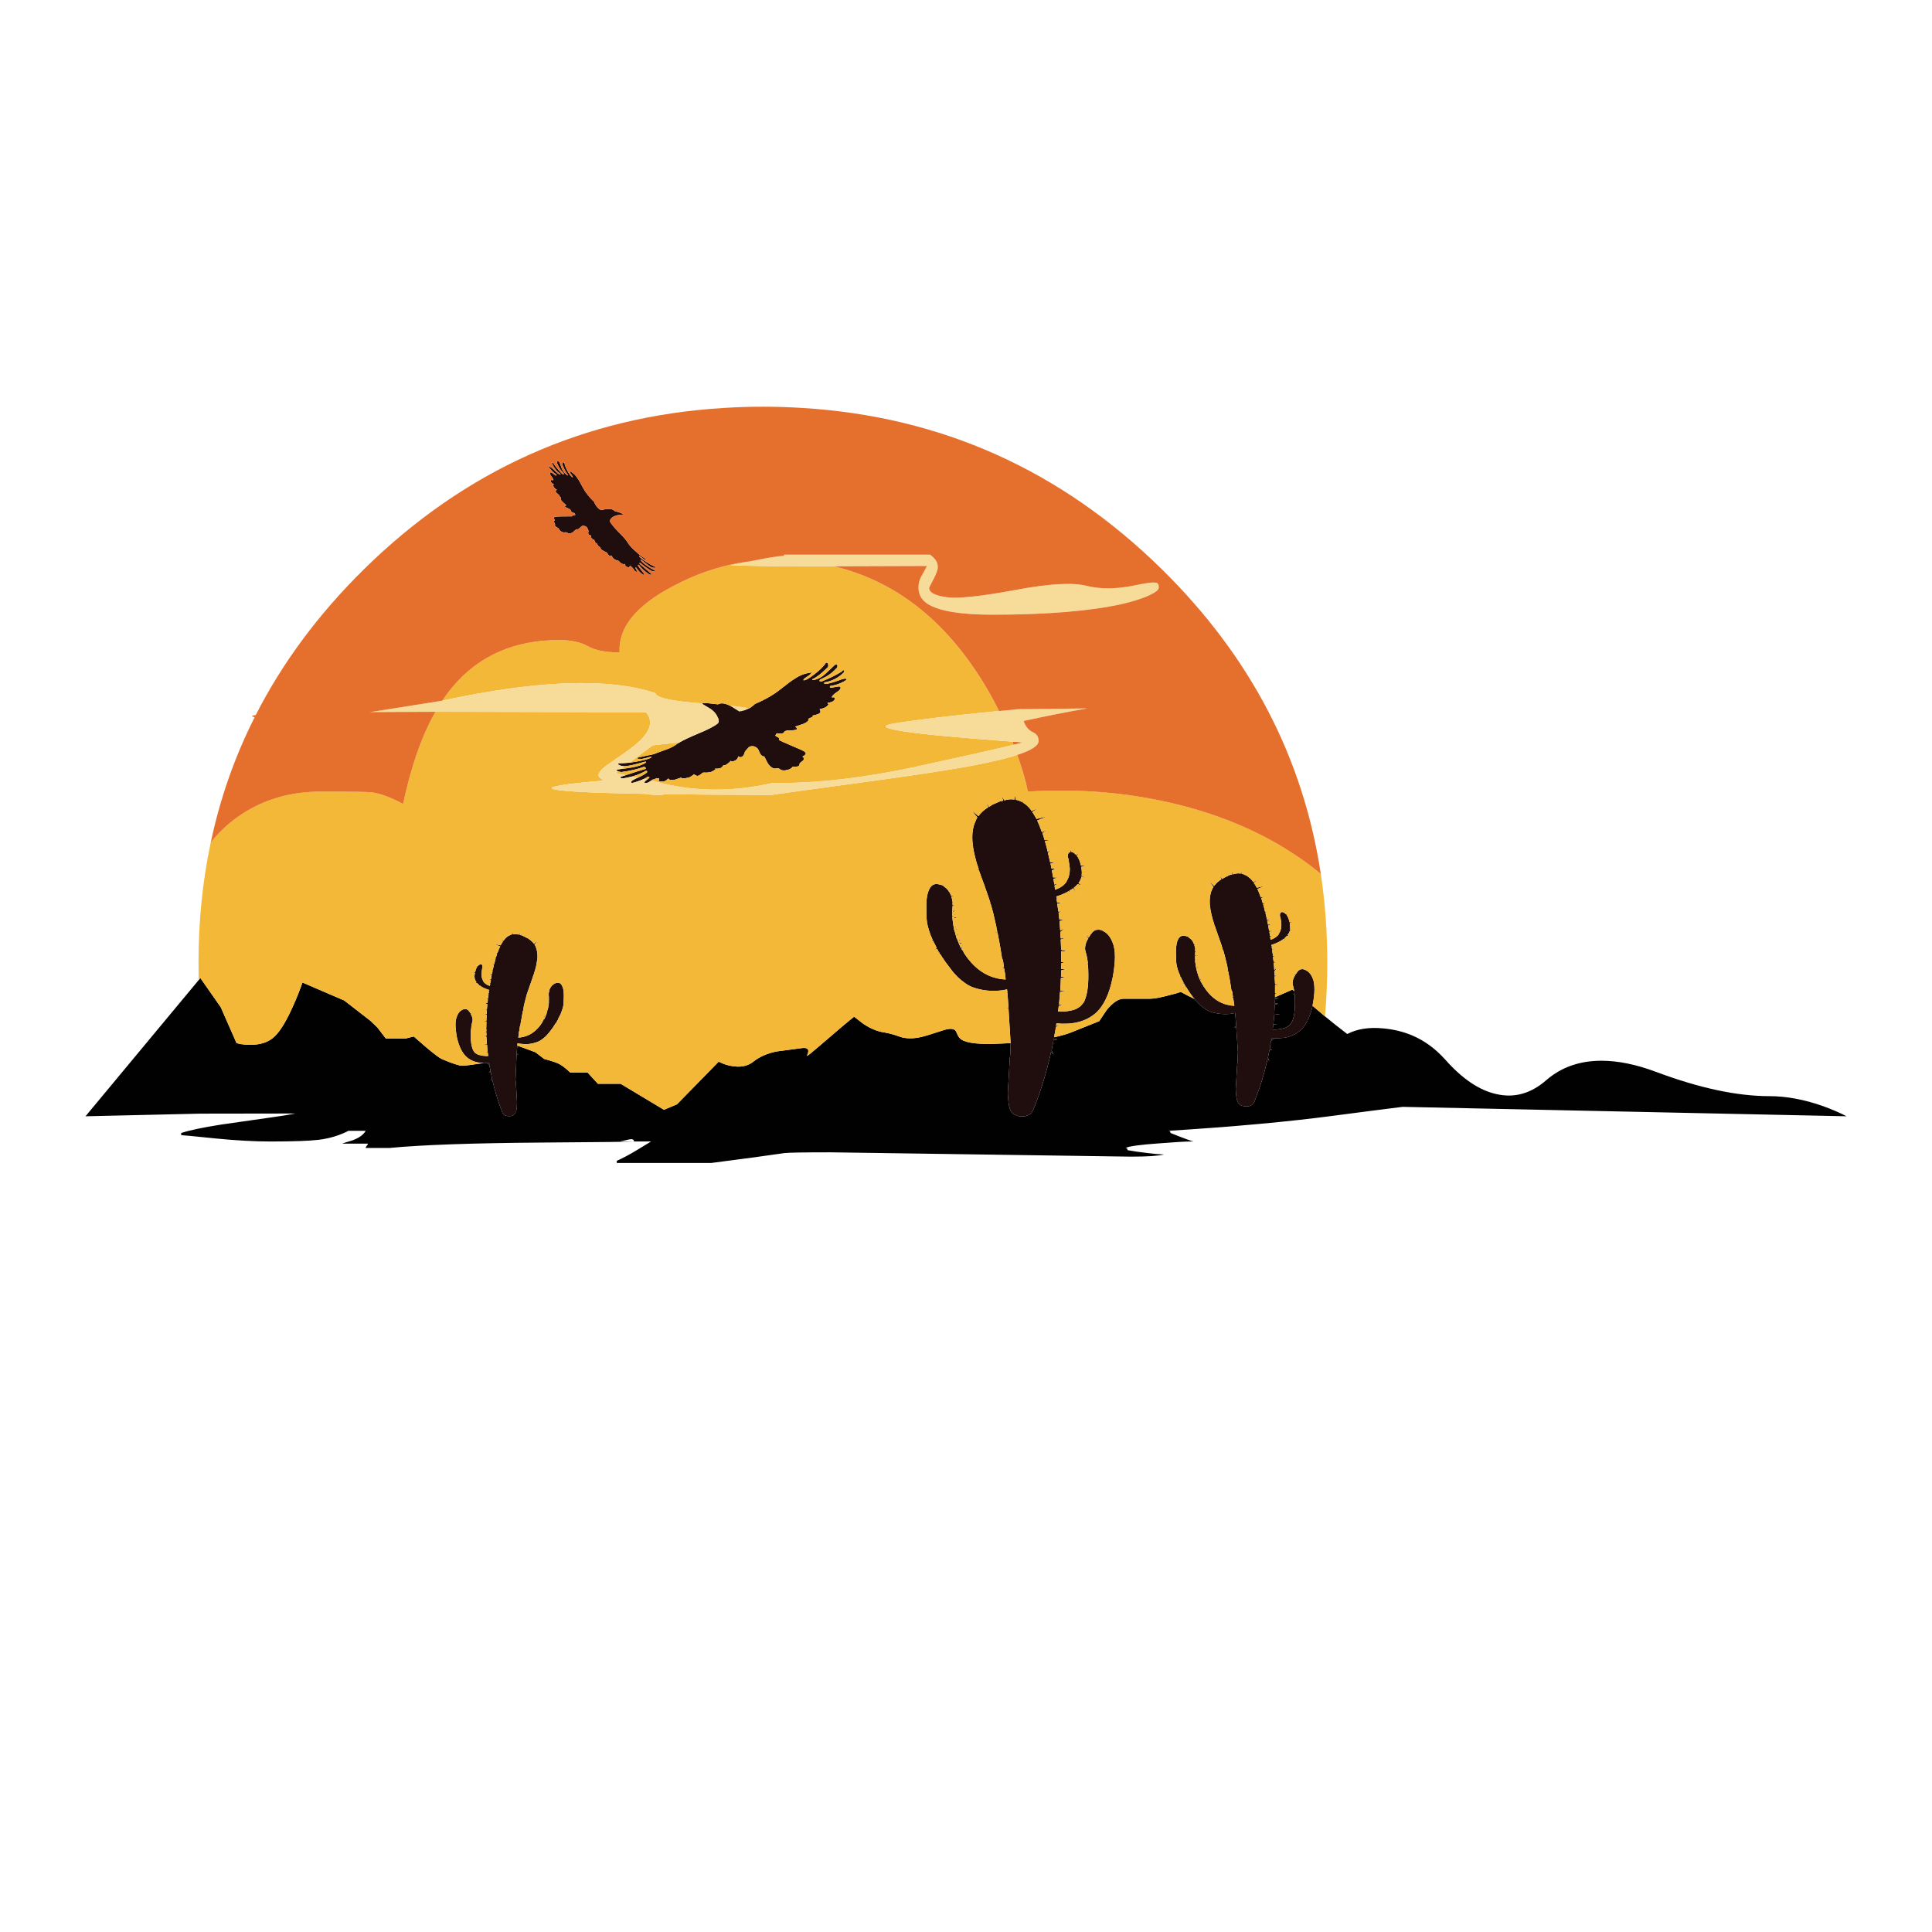 <?xml version="1.0" encoding="utf-8"?>
<!-- Generator: Adobe Illustrator 16.0.0, SVG Export Plug-In . SVG Version: 6.00 Build 0)  -->
<!DOCTYPE svg PUBLIC "-//W3C//DTD SVG 1.1//EN" "http://www.w3.org/Graphics/SVG/1.1/DTD/svg11.dtd">
<svg version="1.1" id="Layer_1" xmlns="http://www.w3.org/2000/svg" xmlns:xlink="http://www.w3.org/1999/xlink" x="0px" y="0px"
	 width="300px" height="300px" viewBox="0 0 300 300" enable-background="new 0 0 300 300" xml:space="preserve">
<g>
	<path fill="#E5702D" d="M158.943,115.278c-0.416,0.112-0.937,0.24-1.562,0.384c-0.063-0.176-0.127-0.344-0.19-0.504
		C157.768,115.19,158.352,115.23,158.943,115.278z"/>
	<path fill="#F7DB99" d="M113.301,109.564c1.088,0.112,2.105,0.248,3.049,0.408c-0.512,0.272-1.033,0.44-1.561,0.504
		C113.941,109.932,113.445,109.628,113.301,109.564z"/>
	<path fill="#F4B839" d="M105.69,120.633l0.024,0.024c-0.016,0-0.032-0.008-0.048-0.024H105.69z"/>
	<path fill="#010101" d="M134.022,158.953c1.12,0.752,2.185,1.199,3.193,1.344c0.496,0.08,1.016,0.201,1.561,0.36
		c0.272,0.097,0.68,0.231,1.224,0.409c0.929,0.24,1.985,0.215,3.169-0.072c0.32-0.064,1.441-0.408,3.361-1.033
		c0.849-0.271,1.433-0.271,1.753,0c0.112,0.08,0.24,0.305,0.384,0.672c0.144,0.337,0.344,0.594,0.6,0.77
		c0.864,0.593,2.874,0.809,6.027,0.648c0.56-0.018,1.104-0.041,1.633-0.072l-0.049,1.608c-0.017,0.192-0.03,0.36-0.047,0.504
		c-0.019,0.081-0.024,0.152-0.024,0.216h-0.145l0.145,0.049c-0.017,0.097-0.023,0.191-0.023,0.287l-0.288,4.947
		c0,0.127,0,0.24,0,0.336s0.008,0.184,0.024,0.264c0,0.097,0,0.185,0,0.265c0.016,0.146,0.03,0.272,0.047,0.385
		c0.033,0.384,0.08,0.713,0.145,0.984h0.023v0.118c0.033,0.129,0.08,0.266,0.145,0.41c0.033,0.096,0.088,0.191,0.168,0.287
		c0.096,0.176,0.24,0.32,0.434,0.432h0.047c0.097,0.033,0.193,0.08,0.289,0.146c0.127,0.031,0.248,0.063,0.359,0.097
		c0.336,0.063,0.672,0.063,1.008,0h0.025c0.336-0.08,0.607-0.199,0.814-0.359c0.113-0.098,0.232-0.271,0.36-0.529
		c0.097-0.191,0.216-0.463,0.359-0.816l0.049-0.144c0.961-2.481,1.769-5.194,2.425-8.14l0.408,0.457l-0.336-0.672
		c0.096-0.562,0.199-1.113,0.313-1.658l0.625-0.047l-0.576-0.146c0.016-0.063,0.031-0.128,0.048-0.19
		c1.2-0.272,2.089-0.529,2.665-0.771l4.322-1.729l1.176-1.752c0.961-1.151,1.824-1.729,2.594-1.729h4.057
		c0.689,0,1.705-0.186,3.051-0.553c0.672-0.16,1.271-0.328,1.801-0.504l1.177,0.623c0.319,0.16,0.633,0.313,0.937,0.457
		c0.176,0.225,0.354,0.424,0.528,0.6c0.16,0.161,0.312,0.313,0.456,0.457c0.128,0.096,0.247,0.184,0.359,0.264
		c0.367,0.289,0.729,0.504,1.08,0.648c0.992,0.336,2.018,0.456,3.074,0.359c0.287-0.031,0.56-0.08,0.815-0.145
		c0.017,0.098,0.032,0.186,0.048,0.266c0,0.03,0,0.063,0,0.096l-0.216-0.072l0.216,0.096c0,0.032,0,0.057,0,0.072l0.12,1.585
		l-0.384,0.265l0.384-0.168l0.265,3.914l-0.049,1.271c-0.016,0.128-0.023,0.256-0.023,0.384c-0.016,0.048-0.023,0.097-0.023,0.146
		h-0.12l0.12,0.047c-0.018,0.064-0.023,0.138-0.023,0.218l-0.215,3.625c0,0.08,0,0.16,0,0.239c0,0.063,0.008,0.129,0.022,0.191
		c0,0.08,0,0.146,0,0.192c0.016,0.097,0.022,0.2,0.022,0.313c0.033,0.271,0.072,0.504,0.121,0.695v0.072
		c0.031,0.096,0.071,0.199,0.119,0.313c0.033,0.08,0.064,0.151,0.096,0.215c0.098,0.112,0.217,0.226,0.361,0.336h0.023
		c0.063,0.018,0.137,0.049,0.216,0.098c0.319,0.097,0.657,0.12,1.009,0.072c0.24-0.049,0.439-0.145,0.6-0.289
		c0.08-0.063,0.178-0.184,0.289-0.36c0.047-0.159,0.127-0.367,0.24-0.623l0.023-0.097c0.721-1.825,1.32-3.817,1.801-5.979
		l0.288,0.336l-0.24-0.505c0.08-0.399,0.16-0.8,0.24-1.2l0.433-0.047l-0.385-0.098c0.016-0.127,0.032-0.264,0.048-0.408
		c0.032-0.111,0.048-0.232,0.048-0.359c0.049-0.176,0.09-0.359,0.121-0.553l0.48-0.313l-0.48,0.217
		c0.031-0.111,0.047-0.217,0.047-0.313h0.098c0.384,0.049,0.775,0.057,1.177,0.023c0.864-0.032,1.625-0.225,2.28-0.577
		c0.32-0.159,0.615-0.358,0.889-0.6c0.881-0.752,1.527-2.033,1.943-3.843c0.625,0.545,1.267,1.09,1.923,1.634
		c1.104,0.911,2.256,1.825,3.456,2.737c1.554-0.801,3.435-1.09,5.644-0.865c1.554,0.145,3.009,0.496,4.369,1.058
		c1.953,0.815,3.688,2.081,5.211,3.793c2.625,2.961,5.25,4.738,7.875,5.33c2.815,0.673,5.435-0.056,7.853-2.185
		c2.305-1.985,5.146-2.979,8.522-2.979c2.576,0,5.401,0.576,8.476,1.729c6.707,2.515,12.582,3.771,17.623,3.771
		c2.625,0,5.41,0.521,8.355,1.562c1.473,0.545,2.673,1.063,3.602,1.562l-68.933-1.464c-2.834,0.352-6.379,0.809-10.637,1.367
		c-7.091,0.945-15.671,1.729-25.738,2.354c0.226,0,0.336,0.111,0.336,0.336c2.113,0.85,3.313,1.289,3.603,1.32h-0.266
		c-0.992,0-2.681,0.096-5.064,0.289c-2.979,0.207-4.73,0.447-5.26,0.72c0.209,0,0.313,0.112,0.313,0.337
		c0.849,0.159,1.897,0.313,3.146,0.455c1.058,0.129,1.896,0.2,2.521,0.217c-0.88,0.225-2.602,0.336-5.162,0.336l-46.675-0.672
		c-4.001,0-6.371,0.039-7.107,0.119c-2.705,0.4-6.499,0.912-11.381,1.537H95.774v-0.336c0.896-0.4,1.841-0.896,2.833-1.488
		c1.617-0.977,2.449-1.48,2.497-1.514h-2.665c-0.304,0.049-5.058,0.104-14.262,0.168c-10.853,0.08-18.76,0.361-23.722,0.841h-3.673
		c0-0.112,0.056-0.224,0.168-0.336c0.112-0.112,0.168-0.224,0.168-0.337h-3.986c0.08-0.047,0.608-0.216,1.585-0.504
		c1.041-0.384,1.729-0.881,2.065-1.488h-2.666c-1.408,0.721-2.945,1.186-4.609,1.393c-1.489,0.177-4.002,0.265-7.54,0.265
		c-2.497,0-5.362-0.16-8.596-0.479c-3.233-0.336-4.978-0.504-5.234-0.504v-0.336c1.329-0.433,3.377-0.865,6.146-1.298
		c1.617-0.239,4.242-0.614,7.875-1.128c1.313-0.176,2.553-0.376,3.722-0.601l-14.766,0.022l-17.839,0.409l17.839-21.466l3.169,4.539
		l2.449,5.57l0.6,0.144c0.528,0.08,1.041,0.12,1.537,0.12c1.617,0,2.873-0.432,3.77-1.297c0.912-0.864,1.905-2.521,2.977-4.971
		c0.544-1.231,0.993-2.367,1.345-3.408l6.483,2.785l4.058,3.145l1.081,1.033l1.344,1.752h2.978l1.344-0.336l1.849,1.609
		c1.313,1.104,2.137,1.729,2.473,1.873c1.617,0.703,2.689,1.055,3.218,1.055c0.432,0,1.521-0.135,3.265-0.407
		c0.288,0,0.56-0.017,0.816-0.048h0.096c0,0.08,0.008,0.16,0.024,0.24l-0.36-0.168l0.36,0.264c0.032,0.145,0.056,0.289,0.072,0.433
		c0.016,0.097,0.04,0.185,0.072,0.265c0,0.111,0.016,0.215,0.048,0.313l-0.312,0.098l0.336,0.022
		c0.064,0.305,0.128,0.616,0.192,0.937l-0.216,0.407l0.24-0.264c0.384,1.682,0.848,3.241,1.393,4.682l0.048,0.072
		c0.08,0.208,0.136,0.369,0.168,0.479c0.016,0.017,0.032,0.031,0.048,0.049c0.064,0.111,0.128,0.191,0.192,0.24
		c0.112,0.096,0.272,0.159,0.48,0.191c0.256,0.064,0.512,0.048,0.768-0.049c0.064-0.016,0.12-0.04,0.168-0.072h0.024
		c0.112-0.079,0.2-0.168,0.264-0.264c0.016-0.016,0.032-0.031,0.048-0.049c0.016-0.031,0.024-0.07,0.024-0.119
		c0.048-0.064,0.088-0.137,0.12-0.217v-0.047c0.032-0.177,0.064-0.369,0.096-0.576c0-0.08,0-0.16,0-0.24c0-0.032,0-0.08,0-0.146
		c0.016-0.048,0.024-0.096,0.024-0.145c0-0.063,0-0.127,0-0.191l-0.168-2.833c0-0.064,0-0.119,0-0.168l0.072-0.048h-0.072
		c0-0.032-0.008-0.063-0.024-0.096c-0.016-0.113-0.032-0.218-0.048-0.313l0.168-4.059l0.336,0.145l-0.336-0.216l0.12-1.226
		l2.809,1.033l1.344,1.032l0.769,0.216c0.592,0.176,1.057,0.336,1.393,0.479c0.528,0.239,1.161,0.713,1.897,1.417h2.689l1.609,1.753
		h3.529l6.723,4.033l2.017-0.841l6.482-6.627l0.528,0.24c0.448,0.191,0.896,0.328,1.345,0.408c1.44,0.288,2.609,0.072,3.505-0.648
		c0.944-0.752,2.137-1.28,3.578-1.584c0.08-0.017,1.409-0.192,3.986-0.528c0.896-0.111,1.176,0.226,0.84,1.009
		c-0.081,0.208-0.048,0.248,0.096,0.12c0.16-0.097,0.752-0.584,1.777-1.465c2.689-2.32,4.482-3.834,5.378-4.537L134.022,158.953z
		 M147.948,141.498l0.552-0.336l-0.48,0.432L147.948,141.498z M148.188,142.458h0.432l-0.432,0.168V142.458z M148.188,142.122
		l-0.048-0.12l0.456,0.072L148.188,142.122z M148.5,144.403l-0.096-0.072l0.36-0.144L148.5,144.403z M148.236,143.875l0.528-0.048
		l-0.456,0.144L148.236,143.875z M148.764,145.435l0.457-0.096l-0.457,0.168V145.435z M148.548,145.075l0.456,0.048l-0.36,0.048
		L148.548,145.075z M148.836,145.987l0.456-0.096l-0.336,0.168L148.836,145.987z M148.956,146.42l0.528,0.024l-0.48,0.144
		L148.956,146.42z M166.003,133.958v0.024h-0.12L166.003,133.958z M185.619,148.388l0.408-0.24l-0.359,0.336L185.619,148.388z
		 M185.764,148.772l0.313,0.048l-0.264,0.024L185.764,148.772z M185.813,149.109h0.287l-0.287,0.096V149.109z M185.883,150.213
		l-0.07-0.096l0.408-0.023L185.883,150.213z M186.027,150.525l-0.072-0.048l0.266-0.12L186.027,150.525z M186.389,151.053
		l-0.266,0.049l-0.048-0.072L186.389,151.053z M186.244,151.293l0.313-0.07l-0.313,0.119V151.293z M186.34,152.014l0.385,0.023
		l-0.336,0.097L186.34,152.014z M186.268,151.678l0.336-0.048l-0.264,0.12L186.268,151.678z M199.689,154.104
		c0.305-0.145,0.623-0.289,0.961-0.434l0.311,0.217c0.032,0.146,0.057,0.305,0.072,0.48l-0.313-0.096l0.313,0.168
		c0.031,0.352,0.049,0.752,0.049,1.199c0.016,1.2-0.111,2.153-0.385,2.856c-0.031,0.063-0.071,0.129-0.119,0.192
		c0,0.047-0.018,0.097-0.049,0.144l-0.336,0.385c-0.111,0.097-0.24,0.185-0.385,0.265c-0.127,0.08-0.287,0.145-0.479,0.192
		c-0.337,0.097-0.72,0.16-1.153,0.19h-0.406c-0.049,0-0.09,0-0.121,0h-0.022c0.031-0.239,0.056-0.479,0.071-0.721L198.32,159
		l-0.6,0.049c0.063-0.512,0.11-1,0.145-1.465l0.888-0.119l-0.888-0.025c0.031-0.496,0.055-0.976,0.07-1.438l0.576-0.168h-0.552
		c0-0.226,0.008-0.457,0.022-0.697l0.602-0.168h-0.602c0-0.048,0-0.088,0-0.118C198.529,154.607,199.098,154.359,199.689,154.104z
		 M84.609,157.85l-0.024,0.119l-0.264-0.096L84.609,157.85z M84.681,157.607l-0.072,0.072l-0.216-0.097L84.681,157.607z
		 M84.465,157.248l0.264,0.048v0.048L84.465,157.248z M84.849,157.08l-0.048,0.072l-0.216-0.049L84.849,157.08z M84.729,156.576
		l0.216,0.072l-0.048,0.047L84.729,156.576z M85.042,155.592v0.072l-0.216-0.072H85.042z M85.089,155.327l-0.048,0.048l-0.192-0.023
		L85.089,155.327z M85.042,156.408l-0.048,0.023l-0.264-0.072L85.042,156.408z M84.897,154.848l0.312,0.191l-0.072,0.049
		L84.897,154.848z M96.254,177.248h2.185c0-0.32-0.256-0.424-0.769-0.313C96.79,177.145,96.318,177.248,96.254,177.248z"/>
	<path fill="#200E0F" d="M153.59,125.291c0.16-0.113,0.328-0.224,0.504-0.336l1.033-0.456c0.145-0.064,0.287-0.12,0.432-0.168
		c-0.031,0.032-0.063,0.064-0.096,0.096c0.096-0.032,0.199-0.064,0.313-0.096l-0.264-0.769l0.432,0.72
		c0.385-0.112,0.752-0.168,1.104-0.168c0.177,0,0.336,0.016,0.479,0.048l0.121-0.72l0.072,0.744
		c0.353,0.064,0.695,0.192,1.031,0.385l0.217-0.48l-0.145,0.528c0.4,0.224,0.783,0.56,1.152,1.008
		c0.063,0.096,0.137,0.2,0.217,0.312l0.983-0.456l-0.889,0.6c0.226,0.32,0.448,0.688,0.672,1.104v-0.024l1.681-0.408l-1.584,0.648
		c0.239,0.513,0.479,1.113,0.721,1.801l0.815-0.264l-0.721,0.408c0.112,0.369,0.226,0.736,0.337,1.105h0.814l-0.768,0.168
		c0.16,0.544,0.313,1.112,0.456,1.705l0.647-0.528l-0.623,0.672c0.111,0.464,0.224,0.944,0.336,1.44l0.768,0.024l-0.721,0.144
		c0.049,0.256,0.105,0.528,0.169,0.816l0.647-0.048l-0.601,0.313c0.063,0.336,0.128,0.696,0.192,1.08l0.841,0.048l-0.793,0.168
		c0.048,0.272,0.096,0.568,0.146,0.888l0.6-0.168l-0.576,0.336c0.031,0.208,0.064,0.424,0.096,0.648
		c0.832-0.289,1.434-0.72,1.801-1.296l-0.022-0.024c0.336-0.529,0.504-1.161,0.504-1.897c-0.017-0.272-0.056-0.592-0.12-0.96v-0.024
		c-0.031-0.224-0.07-0.464-0.12-0.72l-0.312-0.409l0.264,0.265c-0.048-0.32,0.009-0.552,0.168-0.696
		c0.08-0.064,0.152-0.096,0.216-0.096v-0.433l0.121,0.409c0.063,0,0.144,0.016,0.24,0.048l0.119,0.048l-0.072,0.024
		c0.017,0.016,0.041,0.024,0.072,0.024c0.159,0.096,0.305,0.216,0.433,0.36l0.456-0.36l-0.385,0.456
		c0.289,0.352,0.504,0.864,0.647,1.537l0.721,0.024l-0.672,0.168c0.017,0.192,0.041,0.393,0.072,0.601
		c0.031,0.256,0.023,0.504-0.025,0.744l0.674,0.48l-0.674-0.336c-0.078,0.368-0.239,0.712-0.479,1.032l0.479,0.336l-0.622-0.168
		c-0.146,0.192-0.337,0.376-0.577,0.552l0.408,0.936l-0.504-0.864c-0.209,0.16-0.416,0.296-0.625,0.408l0.146,0.313l-0.239-0.264
		c-0.129,0.08-0.25,0.152-0.361,0.216c-0.479,0.24-1,0.448-1.562,0.625c0.033,0.064,0.05,0.144,0.05,0.24l0.526,0.072h-0.526
		c0.03,0.208,0.063,0.424,0.096,0.648l0.84-0.048l-0.84,0.216c0.063,0.32,0.119,0.664,0.168,1.032c0,0.048,0.008,0.104,0.023,0.168
		h0.6l-0.574,0.168c0.031,0.336,0.07,0.681,0.119,1.033l0.695,0.144l-0.672,0.12c0.049,0.48,0.088,0.977,0.12,1.489l0.648-0.336
		l-0.648,0.577c0.031,0.32,0.056,0.648,0.072,0.984l0.694-0.072l-0.694,0.24c0.03,0.513,0.056,1.041,0.071,1.585l0.937,0.264
		l-0.937-0.048c0.017,0.561,0.023,1.121,0.023,1.681l0.504,0.048l-0.504,0.144c0,0.288-0.008,0.584-0.023,0.888h0.841l-0.841,0.216
		c-0.016,0.32-0.023,0.647-0.023,0.985h0.77l-0.793,0.215c-0.017,0.641-0.049,1.289-0.097,1.945h1.2l-1.225,0.168
		c-0.049,0.656-0.104,1.328-0.168,2.018l0.815-0.049l-0.841,0.217c-0.031,0.305-0.072,0.607-0.119,0.912c0.016,0,0.031,0,0.047,0
		c0.049,0,0.104,0,0.17,0h0.527c0.592-0.032,1.12-0.111,1.584-0.24c0.24-0.064,0.449-0.145,0.625-0.24v-0.022
		c0.208-0.097,0.393-0.218,0.552-0.361l0.456-0.526c0.032-0.064,0.064-0.121,0.096-0.168c0.449-0.961,0.666-2.338,0.648-4.131
		c0-0.623-0.023-1.177-0.07-1.657l-0.434-0.216l0.434,0.12c-0.064-0.688-0.17-1.256-0.313-1.705
		c-0.177-0.496-0.16-1.016,0.048-1.561l-0.096-0.072l0.096,0.048c0.096-0.24,0.217-0.472,0.359-0.696l-0.623-0.384l0.695,0.264
		c0.145-0.272,0.328-0.536,0.553-0.792c0.111-0.129,0.24-0.216,0.385-0.265l-0.072-0.36l0.145,0.336
		c0.063-0.032,0.145-0.056,0.24-0.072c0.287-0.048,0.584,0,0.889,0.144v0.024c0.031,0.032,0.063,0.048,0.097,0.048
		c0.655,0.32,1.151,0.953,1.487,1.897c0.209,0.528,0.313,1.272,0.313,2.233c-0.032,0.992-0.151,2.024-0.36,3.098
		c-0.527,2.608-1.424,4.457-2.688,5.546c-1.151,0.977-2.593,1.505-4.321,1.585c-0.545,0.03-1.08,0.017-1.609-0.049h-0.096
		c-0.031,0.129-0.063,0.265-0.096,0.407l0.648-0.264l-0.648,0.432c-0.049,0.24-0.088,0.496-0.121,0.771
		c-0.031,0.144-0.064,0.287-0.096,0.433c-0.016,0.129-0.032,0.256-0.048,0.385c-0.017,0.063-0.032,0.127-0.048,0.191l0.576,0.145
		l-0.625,0.047c-0.111,0.545-0.217,1.098-0.313,1.658l0.336,0.672l-0.408-0.457c-0.656,2.945-1.464,5.658-2.425,8.14l-0.049,0.144
		c-0.144,0.354-0.265,0.625-0.359,0.816c-0.128,0.258-0.247,0.434-0.36,0.529c-0.207,0.16-0.479,0.279-0.814,0.359h-0.025
		c-0.336,0.063-0.672,0.063-1.008,0c-0.111-0.031-0.232-0.064-0.359-0.097c-0.096-0.063-0.192-0.112-0.289-0.145h-0.047
		c-0.192-0.111-0.338-0.257-0.434-0.433c-0.08-0.096-0.135-0.191-0.168-0.287c-0.064-0.146-0.111-0.28-0.145-0.41v-0.118h-0.023
		c-0.064-0.271-0.111-0.601-0.145-0.984c-0.017-0.112-0.031-0.239-0.047-0.385c0-0.08,0-0.168,0-0.265
		c-0.018-0.08-0.024-0.168-0.024-0.264s0-0.209,0-0.336l0.288-4.947c0-0.096,0.008-0.19,0.023-0.287l-0.145-0.049h0.145
		c0-0.063,0.008-0.135,0.024-0.216c0.017-0.144,0.03-0.312,0.047-0.504l0.05-1.608l-0.337-5.475l-0.528,0.264l0.528-0.358
		l-0.146-2.161c0-0.032-0.008-0.064-0.023-0.098l-0.288-0.118l0.288,0.071c0-0.031,0-0.071,0-0.121
		c-0.031-0.11-0.048-0.231-0.048-0.358c-0.353,0.097-0.729,0.16-1.129,0.19c-1.425,0.146-2.815-0.022-4.179-0.504
		c-0.496-0.176-0.991-0.465-1.487-0.863c-0.16-0.112-0.32-0.24-0.48-0.385c-0.224-0.176-0.44-0.385-0.648-0.625
		c-0.352-0.352-0.696-0.768-1.032-1.249c-0.384-0.48-0.769-1.017-1.152-1.608c-0.064-0.128-0.145-0.264-0.24-0.408l-0.313,0.096
		l0.24-0.144c-0.08-0.128-0.152-0.257-0.216-0.384l-0.6,0.168l0.552-0.24c-0.064-0.112-0.12-0.224-0.168-0.336l-0.336,0.168
		l0.264-0.312c-0.08-0.144-0.152-0.288-0.216-0.433c-0.112-0.191-0.216-0.392-0.312-0.6c-0.032-0.064-0.064-0.12-0.096-0.168
		l-0.312,0.168l0.288-0.264c-0.064-0.144-0.12-0.28-0.168-0.408l-0.144-0.024h0.12c-0.032-0.096-0.072-0.192-0.12-0.289
		c-0.368-1.008-0.568-1.816-0.601-2.425c-0.064-1.361-0.064-2.401,0-3.122c0.096-0.832,0.289-1.44,0.577-1.824l-0.168-0.36
		l0.192,0.312c0.064-0.08,0.128-0.152,0.192-0.216c0.336-0.272,0.736-0.336,1.201-0.192c0.192,0.032,0.368,0.088,0.528,0.168
		l0.024-0.072v0.096h0.024l0.12,0.072h-0.096c0.128,0.064,0.24,0.144,0.336,0.24c0.032,0,0.056,0.016,0.072,0.048
		c0.208,0.176,0.384,0.4,0.528,0.672l0.408-0.12l-0.36,0.168c0.096,0.16,0.176,0.328,0.24,0.504l0.696-0.072l-0.672,0.168
		c0.08,0.272,0.136,0.544,0.168,0.816l0.384-0.096l-0.384,0.168c0.016,0.16,0.024,0.313,0.024,0.456l0.48,0.048l-0.48,0.048
		l-0.048,0.672c0,0.144,0,0.296,0,0.456l0.12,0.024l-0.12,0.024c0,0.128,0,0.265,0,0.408l0.36,0.024l-0.36,0.072
		c0.016,0.256,0.04,0.504,0.072,0.745l0.144,0.216l-0.12-0.12c0,0.016,0,0.032,0,0.048c0.032,0.288,0.08,0.577,0.144,0.864
		l0.12,0.096l-0.12-0.048c0.048,0.192,0.088,0.384,0.12,0.576l0.216-0.12l-0.168,0.168c0.032,0.208,0.088,0.4,0.168,0.576
		l0.168,0.072l-0.168-0.024c0.032,0.096,0.064,0.208,0.096,0.336l0.072-0.072l-0.024,0.096c0.176,0.512,0.384,1.008,0.625,1.489
		l0.36-0.288l-0.288,0.384c0.048,0.096,0.112,0.192,0.192,0.288l0.264-0.072l-0.216,0.144c0.112,0.24,0.256,0.472,0.432,0.696
		c0.096,0.161,0.2,0.304,0.312,0.433c1.265,1.649,2.753,2.673,4.466,3.074c0.512,0.127,0.984,0.191,1.416,0.191
		c-0.031-0.288-0.063-0.584-0.096-0.889l-0.145-0.84l-0.434-0.096l0.408-0.048c-0.063-0.496-0.127-0.96-0.19-1.392
		c0,0.064,0,0.127,0,0.192h-0.072c-0.032-0.144-0.056-0.288-0.071-0.432l-0.146,0.024l0.146-0.072
		c-0.207-1.329-0.433-2.585-0.672-3.769l-0.648,0.096l0.624-0.192c-0.032-0.176-0.071-0.353-0.12-0.528
		c-0.016-0.112-0.031-0.232-0.048-0.36l-0.216,0.096l0.19-0.168c-0.271-1.28-0.544-2.369-0.815-3.265
		c-0.017-0.064-0.023-0.128-0.023-0.192l-0.432,0.192l0.383-0.264c-0.191-0.609-0.504-1.521-0.936-2.737
		c-0.354-0.929-0.642-1.721-0.865-2.377l-0.479,0.12l0.479-0.216c-0.145-0.4-0.256-0.736-0.336-1.008
		c-0.239-0.848-0.416-1.617-0.527-2.305l-0.288,0.048l0.288-0.12c-0.064-0.353-0.104-0.68-0.121-0.984
		c-0.08-1.217,0.088-2.257,0.504-3.122c0.063-0.192,0.15-0.376,0.266-0.552l-0.914-1.104l1.082,0.913
		c0.367-0.528,0.881-0.992,1.537-1.393l-0.457-0.864L153.59,125.291z M130.708,104.282c0.112-0.192,0.224-0.256,0.336-0.192
		c0.08,0.032,0.08,0.136,0,0.312c-0.848,0.849-1.857,1.369-3.025,1.561l-0.072,0.096c0,0.064,0.088,0.112,0.264,0.144
		c0.288,0,0.944-0.176,1.969-0.528c0.784-0.32,1.216-0.384,1.296-0.192c-0.016,0.096-0.288,0.272-0.816,0.528
		c-0.608,0.272-1.161,0.432-1.657,0.48c-0.096,0.032-0.144,0.096-0.144,0.192c0.032,0.048,0.08,0.088,0.144,0.12
		c0.16-0.032,0.48-0.088,0.96-0.168c0.368-0.064,0.552-0.04,0.552,0.072c0.064,0.24-0.12,0.488-0.552,0.744
		c-0.496,0.336-0.76,0.601-0.792,0.792c-0.064,0.032-0.024,0.048,0.12,0.048c0.24-0.032,0.36,0.008,0.36,0.12
		c-0.032,0.417-0.424,0.656-1.176,0.72c0.048,0.016,0.088,0.072,0.12,0.168c0.064,0.08,0.064,0.136,0,0.168
		c-0.224,0.32-0.665,0.536-1.321,0.648c0.128,0.24,0.16,0.408,0.096,0.504c-0.064,0.192-0.472,0.36-1.225,0.504
		c0.144,0.064,0.128,0.136-0.048,0.216c-0.288,0.128-0.488,0.224-0.6,0.289c0.144,0.224-0.081,0.472-0.673,0.744
		c-0.72,0.256-1.168,0.408-1.344,0.456c0.064,0.048,0.136,0.112,0.216,0.192c0.064,0.08,0.08,0.152,0.048,0.216
		c-0.144,0.112-0.448,0.168-0.913,0.168c-0.48-0.032-0.833,0.04-1.056,0.216c0,0.256-0.384,0.336-1.153,0.24l-0.24,0.336
		c0.048,0.08,0.201,0.184,0.457,0.312c0.192,0.112,0.224,0.24,0.096,0.384c0.176,0.112,0.848,0.416,2.017,0.912
		c1.201,0.496,1.873,0.809,2.017,0.937c0.208,0.192,0.192,0.376-0.048,0.552l-0.312,0.168c0.272,0.24,0.288,0.464,0.048,0.672
		c-0.336,0.24-0.504,0.4-0.504,0.48c0.048,0.352-0.304,0.496-1.057,0.432c-0.176,0.272-0.488,0.448-0.937,0.528
		c-0.432,0.112-0.776,0.072-1.032-0.12c-0.128-0.128-0.296-0.176-0.504-0.144c-0.224,0.048-0.392,0.048-0.504,0
		c-0.32-0.096-0.625-0.369-0.913-0.816c-0.272-0.528-0.448-0.873-0.528-1.033c-0.288,0-0.512-0.168-0.672-0.504
		c-0.176-0.448-0.32-0.712-0.432-0.792c-0.433-0.352-0.865-0.4-1.297-0.144c-0.192,0.208-0.328,0.36-0.408,0.456
		c-0.096,0.096-0.176,0.208-0.24,0.336h0.024c-0.032,0.048-0.056,0.104-0.072,0.168c0,0.032-0.008,0.064-0.024,0.096
		c-0.08,0.208-0.208,0.36-0.384,0.457c-0.176,0.08-0.352,0.048-0.528-0.096c-0.032,0.176-0.104,0.328-0.216,0.456
		c-0.08,0.064-0.16,0.128-0.24,0.192c-0.032,0.016-0.072,0.032-0.12,0.048c-0.288,0.144-0.488,0.144-0.6,0
		c-0.064,0.08-0.144,0.168-0.24,0.264c-0.08,0.064-0.176,0.136-0.288,0.216c-0.256,0.208-0.472,0.28-0.648,0.216
		c0.016,0.064-0.032,0.144-0.145,0.24c-0.016,0-0.024,0.008-0.024,0.024c-0.208,0.144-0.328,0.232-0.36,0.264
		c0-0.032-0.008-0.056-0.024-0.072c-0.272,0.096-0.512,0.104-0.72,0.024v0.024c0.032,0.016,0.072,0.032,0.12,0.048
		c-0.048,0.128-0.32,0.304-0.816,0.528c0-0.016,0-0.032,0-0.048c-0.32,0.096-0.624,0.128-0.912,0.096
		c-0.128-0.016-0.24,0-0.336,0.048h0.024c-0.32,0.272-0.536,0.417-0.648,0.432c-0.096,0.064-0.216,0.056-0.36-0.024
		c-0.128-0.048-0.232-0.112-0.312-0.192c-0.336,0.272-0.656,0.464-0.96,0.576c0-0.016,0-0.032,0-0.048
		c-0.24,0.08-0.456,0.112-0.648,0.096c-0.145,0.064-0.28,0.032-0.408-0.096c-0.256,0.08-0.48,0.152-0.672,0.216
		c-0.304,0.128-0.576,0.176-0.816,0.145c-0.288,0-0.448-0.081-0.48-0.24c-0.352,0.368-0.696,0.528-1.032,0.48
		c-0.128,0-0.248-0.008-0.36-0.024c-0.112-0.032-0.136-0.136-0.072-0.312c0.032-0.08,0.024-0.136-0.024-0.168
		c-0.304-0.048-0.592,0.041-0.864,0.265c0.016-0.048,0.048-0.096,0.096-0.145c-0.128,0.048-0.256,0.12-0.384,0.216
		c-0.032,0.016-0.056,0.032-0.072,0.048c-0.4,0.32-0.736,0.424-1.008,0.312c-0.016-0.112,0.072-0.24,0.264-0.384
		c0.064-0.048,0.128-0.088,0.192-0.12c0.208-0.176,0.32-0.288,0.336-0.336l-0.264-0.12c-0.16,0.112-0.344,0.224-0.552,0.336
		c-0.513,0.256-1.153,0.48-1.921,0.672c-0.304-0.128-0.088-0.368,0.648-0.72c0.112-0.048,0.224-0.096,0.336-0.144
		c0.784-0.368,1.24-0.64,1.369-0.816c0.032-0.112,0-0.184-0.096-0.216h-0.12c-0.56,0.336-1.241,0.625-2.041,0.864
		c-0.448,0.112-0.936,0.216-1.464,0.313c-0.288-0.016-0.432-0.072-0.432-0.168c-0.032-0.048,0.072-0.104,0.312-0.168
		c0.176-0.064,0.352-0.12,0.528-0.168c1.344-0.448,2.377-0.776,3.097-0.984c0.032-0.096,0-0.176-0.096-0.24
		c-0.081-0.096-0.168-0.112-0.265-0.048c-0.96,0.352-2.113,0.616-3.457,0.792c-0.176-0.048-0.32-0.088-0.433-0.12
		c-0.032-0.016-0.064-0.024-0.096-0.024c-0.256-0.08-0.264-0.168-0.024-0.264c0.208-0.016,0.4-0.04,0.577-0.072
		c0.688-0.08,1.241-0.16,1.657-0.24c0.944-0.16,1.681-0.416,2.208-0.768c-0.016-0.128-0.088-0.168-0.216-0.12
		c-1.473,0.432-2.457,0.656-2.953,0.672c-0.032,0.016-0.072,0.024-0.12,0.024c-0.24,0.032-0.512-0.016-0.816-0.144
		c-0.32-0.144-0.36-0.248-0.12-0.312c0.512,0,1.073-0.032,1.681-0.096c0.464-0.064,0.953-0.144,1.465-0.24
		c1.2-0.24,1.841-0.457,1.92-0.648c-0.08-0.048-0.368,0.008-0.864,0.168c-0.528,0.144-0.84,0.184-0.937,0.12
		c-0.176,0.032-0.304,0.016-0.384-0.048c-0.08-0.08-0.008-0.136,0.216-0.168c0.032,0,0.496-0.104,1.393-0.312
		c0.672-0.112,1.096-0.224,1.272-0.336c0.16-0.064,0.688-0.256,1.584-0.576c0.688-0.24,1.256-0.537,1.705-0.889
		c0.096-0.064,0.216-0.136,0.36-0.216c0.592-0.352,1.537-0.8,2.833-1.344c1.489-0.608,2.505-1.128,3.049-1.561
		c0.272-0.208,0.272-0.561,0-1.057c-0.256-0.592-0.752-1.088-1.489-1.488c-0.608-0.353-0.912-0.544-0.912-0.577
		c0-0.016,0.016-0.024,0.048-0.024c0.112-0.048,0.432-0.056,0.96-0.024c0.608,0.064,1.104,0.12,1.489,0.168
		c0.432-0.256,1.032-0.192,1.801,0.192c0.144,0.064,0.64,0.368,1.488,0.913c0.528-0.064,1.049-0.232,1.561-0.504
		c0.048-0.016,0.096-0.04,0.144-0.072c0.368-0.256,0.616-0.456,0.744-0.6c1.537-0.641,2.857-1.401,3.961-2.281
		c1.169-0.928,1.873-1.448,2.113-1.561c0.784-0.561,1.632-0.896,2.545-1.008c0.304-0.32,0.312-0.264,0.024,0.168
		c-0.016,0.08-0.216,0.24-0.6,0.48c-0.384,0.24-0.56,0.417-0.528,0.528c0.256,0.064,0.809-0.232,1.657-0.888
		c0.848-0.641,1.464-1.249,1.849-1.825c0.192-0.064,0.304,0.024,0.336,0.264c0.064,0.24-0.008,0.432-0.216,0.576
		c-0.896,0.896-1.641,1.464-2.233,1.705c-0.048,0.144,0.04,0.184,0.264,0.12c0.672-0.144,1.296-0.496,1.873-1.057
		c0.353-0.32,0.809-0.752,1.369-1.296c0.288-0.096,0.417-0.024,0.384,0.216c0,0.176-0.088,0.32-0.264,0.432
		c-0.576,0.641-1.336,1.169-2.281,1.585c-0.16,0.048-0.24,0.136-0.24,0.264c0.016,0.08,0.144,0.104,0.384,0.072
		C128.804,105.331,129.828,104.826,130.708,104.282z M190.157,136.263l0.72-0.36c0.113-0.048,0.217-0.088,0.313-0.12
		c-0.016,0.032-0.039,0.056-0.071,0.072c0.08-0.016,0.159-0.041,0.239-0.072l-0.19-0.552l0.336,0.528
		c0.271-0.096,0.526-0.144,0.769-0.144c0.145,0,0.271,0.016,0.385,0.048l0.072-0.528l0.071,0.528
		c0.257,0.064,0.505,0.168,0.744,0.313l0.168-0.36l-0.12,0.384c0.305,0.176,0.594,0.424,0.864,0.744
		c0.049,0.08,0.097,0.152,0.144,0.216l0.721-0.313l-0.647,0.432c0.177,0.224,0.345,0.496,0.505,0.816v-0.048l1.225-0.288
		l-1.151,0.48c0.177,0.384,0.353,0.824,0.526,1.321l0.601-0.192l-0.526,0.313c0.08,0.272,0.16,0.544,0.239,0.816h0.624l-0.576,0.096
		c0.112,0.4,0.217,0.824,0.313,1.272l0.505-0.384l-0.456,0.479c0.08,0.336,0.16,0.688,0.24,1.057l0.527,0.024l-0.504,0.12
		c0.03,0.176,0.071,0.376,0.119,0.6l0.506-0.048l-0.48,0.216c0.063,0.256,0.111,0.52,0.145,0.792l0.647,0.048l-0.601,0.12
		c0.049,0.208,0.088,0.424,0.119,0.648l0.434-0.12l-0.434,0.24c0.032,0.16,0.057,0.32,0.072,0.48
		c0.607-0.208,1.048-0.521,1.32-0.937l-0.023-0.024c0.256-0.384,0.385-0.856,0.385-1.417c-0.017-0.304-0.072-0.712-0.168-1.225
		l-0.24-0.312l0.191,0.192c-0.031-0.224,0.008-0.392,0.12-0.504c0.063-0.048,0.119-0.072,0.168-0.072v-0.312l0.072,0.312
		c0.063,0,0.118,0.008,0.168,0.024l0.118,0.048h-0.07c0.018,0.016,0.04,0.024,0.07,0.024c0.113,0.064,0.218,0.152,0.313,0.264
		l0.337-0.264l-0.287,0.312c0.207,0.272,0.366,0.656,0.479,1.152l0.527,0.024l-0.504,0.096c0.017,0.144,0.031,0.296,0.049,0.457
		c0.031,0.191,0.031,0.376,0,0.552l0.504,0.336l-0.504-0.24c-0.063,0.272-0.192,0.528-0.385,0.768l0.385,0.24l-0.457-0.144
		c-0.129,0.144-0.271,0.289-0.432,0.432l0.287,0.672l-0.359-0.625c-0.145,0.112-0.297,0.216-0.457,0.313l0.121,0.216l-0.191-0.192
		c-0.098,0.048-0.186,0.104-0.266,0.168c-0.352,0.176-0.729,0.328-1.129,0.456c0,0.048,0,0.096,0,0.144l0.408,0.072h-0.384
		c0.017,0.161,0.04,0.32,0.072,0.48l0.624-0.024l-0.624,0.12c0.048,0.256,0.088,0.512,0.12,0.769c0,0.048,0,0.088,0,0.12h0.455
		l-0.433,0.144c0.017,0.256,0.05,0.512,0.097,0.769l0.504,0.096l-0.504,0.072c0,0.017,0,0.032,0,0.048
		c0.049,0.352,0.08,0.705,0.098,1.056l0.479-0.24l-0.479,0.433c0.031,0.224,0.047,0.464,0.047,0.72l0.504-0.071l-0.504,0.191
		c0.032,0.384,0.057,0.77,0.072,1.152l0.672,0.191l-0.672-0.023c0,0.4,0,0.816,0,1.248h0.385l-0.385,0.119c0,0.178,0,0.354,0,0.529
		c0,0.031,0,0.071,0,0.119h0.601l-0.601,0.168c-0.016,0.24-0.023,0.473-0.023,0.697h0.553L197.938,156
		c-0.018,0.464-0.041,0.943-0.071,1.439l0.888,0.024l-0.888,0.119c-0.033,0.465-0.081,0.953-0.146,1.465l0.6-0.049l-0.623,0.146
		c-0.018,0.239-0.04,0.479-0.071,0.721h0.022c0.031,0,0.072,0,0.121,0h0.406c0.434-0.031,0.816-0.096,1.153-0.191
		c0.192-0.049,0.353-0.113,0.479-0.193c0.145-0.08,0.272-0.168,0.385-0.264l0.336-0.385c0.031-0.047,0.049-0.096,0.049-0.143
		c0.048-0.064,0.088-0.129,0.119-0.193c0.271-0.703,0.4-1.656,0.385-2.857c0-0.447-0.018-0.848-0.049-1.199l-0.313-0.168
		l0.313,0.097c-0.016-0.177-0.04-0.336-0.072-0.479c-0.047-0.289-0.104-0.546-0.168-0.77c-0.127-0.368-0.111-0.752,0.049-1.152
		c0.064-0.176,0.151-0.353,0.264-0.527l-0.479-0.265l0.527,0.191c0.111-0.191,0.248-0.384,0.408-0.576
		c0.08-0.097,0.176-0.168,0.287-0.216l-0.072-0.264l0.121,0.264c0.031-0.032,0.088-0.057,0.168-0.072
		c0.209-0.032,0.425,0.007,0.648,0.12v0.024c0.031,0.016,0.057,0.023,0.072,0.023c0.496,0.24,0.863,0.704,1.104,1.393
		c0.146,0.385,0.217,0.937,0.217,1.656c-0.016,0.721-0.104,1.473-0.265,2.258c0,0.063-0.007,0.135-0.024,0.215
		c-0.416,1.81-1.063,3.091-1.943,3.843c-0.271,0.239-0.568,0.438-0.889,0.6c-0.655,0.354-1.416,0.546-2.28,0.577
		c-0.399,0.032-0.793,0.023-1.177-0.023h-0.098c0,0.096-0.016,0.199-0.047,0.313l0.48-0.217l-0.48,0.313
		c-0.031,0.192-0.072,0.377-0.121,0.553c0,0.127-0.016,0.248-0.048,0.359c-0.016,0.145-0.032,0.281-0.048,0.408l0.385,0.098
		l-0.433,0.047c-0.08,0.4-0.16,0.801-0.24,1.2l0.24,0.505l-0.288-0.336c-0.48,2.16-1.08,4.152-1.801,5.979l-0.023,0.097
		c-0.113,0.256-0.193,0.464-0.24,0.623c-0.111,0.179-0.209,0.297-0.289,0.361c-0.16,0.145-0.358,0.239-0.6,0.288
		c-0.352,0.048-0.689,0.023-1.009-0.072c-0.079-0.048-0.151-0.08-0.216-0.098h-0.023c-0.145-0.11-0.265-0.224-0.361-0.336
		c-0.031-0.063-0.063-0.135-0.096-0.215c-0.048-0.113-0.088-0.217-0.119-0.313v-0.072c-0.049-0.191-0.088-0.424-0.121-0.695
		c0-0.113-0.008-0.217-0.022-0.313c0-0.048,0-0.112,0-0.192c-0.017-0.063-0.022-0.128-0.022-0.191c0-0.079,0-0.159,0-0.239
		l0.215-3.625c0-0.08,0.008-0.151,0.023-0.217l-0.12-0.048h0.12c0-0.049,0.01-0.098,0.023-0.146c0-0.128,0.009-0.256,0.023-0.384
		l0.049-1.271l-0.265-3.914l-0.384,0.168l0.384-0.265l-0.12-1.585c0-0.016,0-0.04,0-0.072l-0.216-0.096l0.216,0.072
		c0-0.031,0-0.064,0-0.096c-0.016-0.08-0.031-0.168-0.048-0.266c-0.257,0.064-0.528,0.112-0.815,0.145
		c-1.058,0.097-2.082-0.023-3.074-0.359c-0.353-0.145-0.713-0.359-1.08-0.648c-0.112-0.08-0.231-0.168-0.359-0.264
		c-0.145-0.145-0.296-0.296-0.456-0.457c-0.176-0.176-0.353-0.375-0.528-0.6c-0.097-0.112-0.185-0.225-0.265-0.336
		c-0.271-0.336-0.545-0.729-0.815-1.178c-0.063-0.096-0.121-0.191-0.168-0.287l-0.24,0.047l0.168-0.07
		c-0.063-0.113-0.111-0.217-0.145-0.313l-0.455,0.144l0.407-0.192c-0.049-0.096-0.088-0.176-0.12-0.238l-0.265,0.096l0.217-0.217
		c-0.08-0.096-0.137-0.199-0.168-0.313c-0.097-0.145-0.168-0.288-0.217-0.432c-0.031-0.049-0.056-0.096-0.072-0.146l-0.264,0.146
		l0.216-0.192c-0.032-0.112-0.063-0.216-0.096-0.313h-0.024c-0.017-0.078-0.047-0.15-0.096-0.215
		c-0.271-0.736-0.416-1.33-0.433-1.777c-0.049-1.008-0.049-1.777,0-2.305c0.064-0.609,0.199-1.057,0.408-1.345l-0.121-0.264
		l0.146,0.24c0.049-0.064,0.096-0.12,0.146-0.168c0.239-0.192,0.534-0.24,0.887-0.144c0.129,0.032,0.258,0.072,0.385,0.12v0.024
		h0.023l0.098,0.048h-0.072c0.096,0.063,0.176,0.128,0.24,0.192c0.031,0,0.048,0.008,0.048,0.024
		c0.177,0.128,0.312,0.296,0.407,0.504l0.289-0.096l-0.264,0.12c0.063,0.128,0.118,0.256,0.168,0.384l0.504-0.072l-0.48,0.144
		c0.064,0.192,0.104,0.384,0.12,0.577l0.288-0.072l-0.288,0.145c0.017,0.096,0.024,0.2,0.024,0.312l0.358,0.048l-0.358,0.048
		l-0.024,0.48c0,0.112,0,0.224,0,0.336h0.071l-0.071,0.024c0,0.096,0,0.2,0,0.313l0.239,0.024l-0.239,0.048
		c0,0.176,0.017,0.36,0.048,0.552l0.096,0.144l-0.07-0.072v0.024c0.016,0.224,0.047,0.432,0.097,0.624l0.071,0.072l-0.071-0.024
		c0.047,0.144,0.079,0.289,0.096,0.433l0.144-0.096l-0.119,0.12c0.031,0.144,0.072,0.288,0.119,0.433l0.121,0.047l-0.097-0.022
		c0.017,0.08,0.039,0.168,0.071,0.265l0.023-0.072l-0.023,0.096c0.145,0.369,0.305,0.729,0.48,1.081l0.238-0.192l-0.191,0.266
		c0.049,0.063,0.088,0.136,0.121,0.216l0.215-0.05l-0.168,0.098c0.097,0.177,0.209,0.345,0.336,0.505
		c0.064,0.11,0.138,0.215,0.218,0.312c0.928,1.217,2.024,1.97,3.289,2.258c0.368,0.096,0.721,0.145,1.057,0.145
		c-0.03-0.225-0.063-0.439-0.096-0.648l-0.097-0.625l-0.336-0.047l0.312-0.049c-0.047-0.352-0.097-0.695-0.144-1.031
		c0,0.047,0,0.104,0,0.168h-0.049c-0.016-0.112-0.039-0.225-0.072-0.338h-0.096l0.096-0.047c-0.144-0.977-0.303-1.896-0.479-2.761
		l-0.479,0.072l0.457-0.146c-0.018-0.127-0.041-0.256-0.072-0.384c-0.016-0.08-0.023-0.168-0.023-0.264l-0.168,0.047l0.145-0.095
		c-0.209-0.945-0.408-1.745-0.602-2.401c-0.016-0.032-0.023-0.08-0.023-0.144l-0.336,0.144l0.265-0.192
		c-0.112-0.449-0.336-1.121-0.672-2.017c-0.24-0.688-0.44-1.272-0.603-1.752l-0.383,0.096l0.359-0.168
		c-0.096-0.288-0.176-0.537-0.24-0.744c-0.176-0.608-0.305-1.169-0.384-1.681l-0.216,0.048l0.216-0.096
		c-0.048-0.256-0.079-0.496-0.097-0.72c-0.031-0.544,0-1.041,0.097-1.489c0.048-0.288,0.136-0.56,0.265-0.816
		c0.063-0.144,0.137-0.271,0.217-0.384l-0.674-0.84l0.77,0.696c0.287-0.4,0.664-0.744,1.128-1.033l-0.312-0.648l0.432,0.6
		C189.885,136.415,190.014,136.343,190.157,136.263z M86.482,71.676c0.064-0.112,0.168-0.112,0.312,0
		c0.128,0.208,0.272,0.56,0.432,1.057c0.176,0.432,0.44,0.768,0.792,1.008c0.112,0.112,0.168,0.112,0.168,0
		c-0.208-0.208-0.48-0.704-0.816-1.488c-0.096-0.112-0.096-0.224,0-0.336c0.08-0.128,0.168-0.16,0.264-0.096
		c0.048,0.4,0.232,0.88,0.552,1.44c0.32,0.528,0.568,0.816,0.744,0.865c0.032-0.048-0.024-0.176-0.167-0.384
		c-0.176-0.24-0.265-0.384-0.265-0.432c0-0.144,0.032-0.176,0.096-0.096c0.496,0.288,0.889,0.688,1.176,1.201
		c0.081,0.08,0.344,0.544,0.793,1.393c0.4,0.72,0.968,1.433,1.705,2.137c0,0.08,0.088,0.256,0.264,0.528
		c0.192,0.32,0.457,0.568,0.792,0.745c0.544-0.128,0.888-0.192,1.033-0.192c0.528-0.016,0.88,0.088,1.056,0.312
		c0.208,0.064,0.488,0.152,0.84,0.264c0.368,0.144,0.552,0.232,0.552,0.264c0,0.032-0.216,0.064-0.648,0.096
		c-0.497,0.048-0.896,0.208-1.201,0.48c-0.192,0.208-0.272,0.393-0.24,0.552c0.208,0.384,0.656,0.929,1.345,1.633
		c0.736,0.72,1.2,1.256,1.393,1.608c0.304,0.496,0.8,1.024,1.488,1.585c0.128,0.176,0.568,0.504,1.321,0.984
		c0.112,0.064,0.136,0.112,0.072,0.144c-0.048,0-0.12-0.016-0.216-0.048c-0.048,0-0.192-0.104-0.432-0.313
		c-0.256-0.192-0.408-0.288-0.456-0.288c0,0.144,0.296,0.417,0.888,0.816c0.624,0.416,1.185,0.729,1.681,0.937
		c0.112,0.08,0.056,0.12-0.168,0.12c-0.208,0-0.384-0.04-0.528-0.12c-0.272-0.144-0.769-0.512-1.489-1.104h-0.168
		c0.224,0.32,0.584,0.64,1.081,0.96c0.288,0.208,0.68,0.44,1.176,0.696c0.096,0.128,0.072,0.176-0.072,0.144
		c-0.208-0.032-0.328-0.048-0.36-0.048c-0.64-0.353-1.224-0.761-1.752-1.225c-0.145-0.144-0.216-0.12-0.216,0.072
		c0.384,0.336,0.968,0.833,1.753,1.489c0.208,0.176,0.144,0.24-0.192,0.192c-0.784-0.528-1.329-1.024-1.632-1.488
		c-0.048,0-0.08-0.016-0.096-0.048c-0.064,0-0.096,0.024-0.096,0.072c0.064,0.16,0.296,0.488,0.696,0.984
		c0.32,0.352,0.392,0.528,0.216,0.528c-0.384-0.176-0.776-0.561-1.177-1.153h-0.12c0,0.064,0.056,0.184,0.168,0.36
		c0.064,0.144,0.08,0.248,0.048,0.312c-0.176,0-0.336-0.136-0.48-0.408c-0.064-0.096-0.128-0.184-0.192-0.264
		c0,0.032,0,0.064,0,0.096c-0.096-0.208-0.224-0.32-0.384-0.336c-0.032,0-0.048,0.024-0.048,0.072c0,0.112-0.04,0.168-0.12,0.168
		c-0.096-0.016-0.176-0.04-0.24-0.072c-0.176-0.032-0.313-0.2-0.408-0.504c-0.096,0.096-0.216,0.096-0.36,0
		c-0.16-0.032-0.312-0.144-0.456-0.336l-0.264-0.216c-0.112,0.048-0.208,0.032-0.288-0.048c-0.096-0.016-0.192-0.072-0.288-0.168
		l-0.024,0.024l-0.072-0.096c-0.016-0.016-0.032-0.032-0.048-0.048c-0.08-0.096-0.136-0.184-0.168-0.264l-0.12-0.144
		c-0.16,0.08-0.296,0.064-0.408-0.048c-0.128-0.192-0.224-0.32-0.289-0.384h0.024c-0.048-0.048-0.104-0.08-0.168-0.096
		c-0.176-0.064-0.336-0.152-0.48-0.264h-0.024c-0.224-0.112-0.336-0.272-0.336-0.48c0.014,0,0.03,0,0.048,0
		c-0.114-0.002-0.226-0.066-0.336-0.192l-0.024,0.024c-0.032-0.064-0.056-0.112-0.072-0.145c-0.128-0.128-0.16-0.208-0.096-0.24
		c-0.112,0-0.232-0.096-0.36-0.288c-0.08-0.16-0.12-0.288-0.12-0.384c-0.08,0.064-0.2,0.024-0.36-0.12
		c-0.144-0.176-0.2-0.352-0.168-0.528c-0.272,0.048-0.408-0.096-0.408-0.432c0.016-0.048,0.032-0.096,0.048-0.144
		c-0.016-0.016-0.032-0.032-0.048-0.048c0.016,0,0.032,0.008,0.048,0.024c0-0.08-0.016-0.16-0.048-0.24
		c-0.08-0.144-0.136-0.256-0.168-0.336c-0.144-0.208-0.393-0.304-0.745-0.288c-0.08,0.048-0.224,0.168-0.432,0.36
		c-0.144,0.176-0.304,0.232-0.48,0.168c-0.096,0.064-0.272,0.216-0.528,0.456c-0.256,0.176-0.488,0.248-0.696,0.216
		c-0.224-0.176-0.432-0.232-0.625-0.168c-0.16,0.016-0.36-0.048-0.6-0.192c-0.144-0.112-0.248-0.256-0.312-0.432
		c-0.048-0.032-0.144-0.088-0.288-0.168c-0.24-0.16-0.336-0.28-0.288-0.36c0.048-0.064,0.008-0.208-0.12-0.432
		c-0.08-0.144-0.04-0.248,0.12-0.312c-0.016-0.064-0.056-0.12-0.12-0.168c-0.064-0.176-0.024-0.296,0.12-0.36
		c0.24-0.048,1.128-0.072,2.665-0.072c-0.016-0.096,0.048-0.152,0.192-0.168c0.176-0.032,0.28-0.048,0.312-0.048l-0.096-0.264
		c-0.432-0.128-0.625-0.264-0.576-0.408c-0.08-0.144-0.248-0.272-0.504-0.384c-0.272-0.096-0.44-0.2-0.504-0.312l0.289-0.12
		c-0.272-0.24-0.48-0.432-0.625-0.576c-0.272-0.288-0.344-0.488-0.216-0.6c-0.272-0.272-0.36-0.408-0.264-0.408
		c-0.384-0.288-0.577-0.496-0.577-0.625l0.192-0.216c-0.304-0.16-0.496-0.376-0.576-0.648c0-0.112,0.056-0.168,0.168-0.168
		c-0.432-0.208-0.608-0.432-0.528-0.672c0.032-0.048,0.12-0.048,0.264,0c0.096,0.048,0.128,0.048,0.096,0
		c0.032-0.144-0.056-0.344-0.264-0.6s-0.264-0.448-0.168-0.577c0.048-0.112,0.32,0.04,0.816,0.457c0.176,0,0.208-0.064,0.096-0.192
		c-0.272-0.144-0.536-0.376-0.792-0.696c-0.24-0.256-0.36-0.416-0.36-0.48c0.096-0.08,0.336,0.056,0.72,0.408
		c0.432,0.432,0.736,0.688,0.913,0.768c0.176,0.064,0.232,0.04,0.168-0.072c-0.512-0.32-0.944-0.849-1.296-1.585
		c0-0.112,0.024-0.168,0.072-0.168c0.096,0,0.152,0.056,0.168,0.168c0.336,0.496,0.776,1.024,1.321,1.585
		c0.112,0.08,0.2,0.088,0.264,0.024c0.032-0.048,0-0.12-0.096-0.216c-0.368-0.32-0.672-0.784-0.913-1.393
		C86.482,71.876,86.466,71.772,86.482,71.676z M77.598,145.843l0.552,0.264c0.064-0.08,0.112-0.136,0.144-0.168
		c0.192-0.256,0.408-0.456,0.648-0.6l-0.072-0.289l0.144,0.264c0.176-0.127,0.36-0.208,0.552-0.24l0.072-0.408l0.024,0.408
		c0.112-0.016,0.216-0.024,0.312-0.024c0.192,0,0.4,0.024,0.625,0.072l0.24-0.384l-0.145,0.432c0.08,0.017,0.145,0.04,0.192,0.072
		c-0.032-0.032-0.056-0.056-0.072-0.072c0.096,0.032,0.184,0.064,0.264,0.096l0.576,0.288c0.096,0.048,0.2,0.104,0.312,0.168
		l0.313-0.48l-0.264,0.504c0.384,0.24,0.688,0.512,0.912,0.817l0.601-0.553L83,146.684c0.064,0.081,0.12,0.176,0.168,0.288
		c0.224,0.513,0.32,1.113,0.288,1.801c-0.016,0.176-0.048,0.368-0.096,0.576l0.192,0.048l-0.192-0.024
		c-0.048,0.4-0.145,0.84-0.288,1.32c-0.048,0.16-0.112,0.353-0.192,0.576l0.288,0.146l-0.312-0.097
		c-0.112,0.385-0.264,0.841-0.456,1.369c-0.256,0.72-0.44,1.248-0.552,1.584l0.216,0.145l-0.24-0.098
		c-0.016,0.05-0.024,0.08-0.024,0.098c-0.145,0.514-0.305,1.145-0.48,1.896l0.12,0.097l-0.12-0.072
		c-0.016,0.063-0.024,0.138-0.024,0.216c-0.032,0.098-0.056,0.2-0.072,0.313l0.36,0.096l-0.384-0.024
		c-0.112,0.674-0.24,1.386-0.384,2.138l0.096,0.024h-0.096c0,0.08-0.008,0.168-0.024,0.265h-0.048c0-0.05,0-0.089,0-0.121
		c-0.032,0.256-0.064,0.521-0.096,0.793l0.216,0.048l-0.264,0.023l-0.048,0.504c-0.032,0.16-0.056,0.328-0.072,0.505
		c0.24,0,0.512-0.04,0.816-0.119c0.977-0.226,1.833-0.81,2.569-1.754c0.064-0.079,0.12-0.159,0.168-0.24
		c0.096-0.127,0.184-0.265,0.264-0.407l-0.12-0.097l0.145,0.049c0.032-0.049,0.056-0.104,0.072-0.168l-0.144-0.192l0.216,0.145
		c0.144-0.271,0.272-0.561,0.384-0.863c0.016-0.08,0.032-0.152,0.048-0.217c0.048-0.111,0.08-0.216,0.096-0.313l-0.096-0.119
		l0.12,0.048c0.017-0.112,0.048-0.216,0.096-0.313l-0.072,0.024l0.072-0.072c0.016-0.146,0.04-0.305,0.072-0.479V156l-0.072,0.072
		l0.096-0.121c0-0.145,0.008-0.287,0.024-0.432l-0.192-0.049l0.192-0.023c0-0.08,0-0.152,0-0.217l-0.072-0.023l0.072-0.023
		c0-0.08,0-0.168,0-0.265l-0.024-0.384h-0.264l0.264-0.049c0-0.08,0-0.168,0-0.264l-0.216-0.072l0.216,0.049
		c0.032-0.16,0.072-0.32,0.12-0.48l-0.384-0.096l0.384,0.047c0.032-0.096,0.08-0.191,0.144-0.287l-0.216-0.096l0.24,0.047
		c0.08-0.145,0.176-0.271,0.288-0.384c0.016,0,0.032,0,0.048,0c0.064-0.063,0.128-0.12,0.192-0.168h-0.048l0.048-0.024h0.048v-0.07
		l0.024,0.047c0.08-0.031,0.168-0.063,0.264-0.096c0.288-0.08,0.52-0.041,0.696,0.119c0.048,0.032,0.088,0.08,0.12,0.145
		c0.176,0.24,0.288,0.584,0.336,1.033c0.048,0.433,0.048,1.031,0,1.801c0,0.367-0.112,0.832-0.336,1.393
		c-0.032,0.064-0.048,0.12-0.048,0.168h0.048l-0.072,0.023c-0.032,0.08-0.064,0.169-0.096,0.265l0.168,0.146l-0.192-0.121
		c-0.016,0.049-0.04,0.088-0.072,0.121c-0.048,0.096-0.104,0.207-0.168,0.336c-0.032,0.08-0.072,0.16-0.12,0.24l0.168,0.168
		l-0.216-0.097c-0.032,0.063-0.064,0.127-0.096,0.19l0.312,0.146l-0.336-0.096c-0.032,0.063-0.072,0.136-0.12,0.215l0.144,0.072
		l-0.192-0.023c-0.048,0.08-0.096,0.152-0.144,0.216c-0.208,0.354-0.424,0.666-0.648,0.938c-0.192,0.256-0.392,0.496-0.6,0.721
		c-0.112,0.127-0.24,0.248-0.384,0.359c-0.08,0.064-0.168,0.137-0.264,0.217c-0.288,0.225-0.576,0.384-0.864,0.48
		c-0.769,0.287-1.553,0.384-2.353,0.287c-0.256-0.017-0.48-0.047-0.672-0.097c-0.016,0.063-0.024,0.129-0.024,0.192
		c0,0.031,0,0.056,0,0.072l0.144-0.024l-0.144,0.049c0,0.017,0,0.039,0,0.07l-0.12,1.226l0.336,0.217l-0.336-0.146l-0.168,4.06
		c0.016,0.096,0.032,0.198,0.048,0.313c0.016,0.031,0.024,0.063,0.024,0.096h0.072l-0.072,0.048c0,0.048,0,0.104,0,0.169
		l0.168,2.832c0,0.064,0,0.129,0,0.191c0,0.049-0.008,0.097-0.024,0.145c0,0.064,0,0.112,0,0.146c0,0.08,0,0.159,0,0.239
		c-0.032,0.207-0.064,0.4-0.096,0.576v0.049c-0.032,0.078-0.072,0.15-0.12,0.216c0,0.049-0.008,0.088-0.024,0.12
		c-0.016,0.017-0.032,0.031-0.048,0.048c-0.064,0.096-0.152,0.185-0.264,0.264h-0.024c-0.048,0.032-0.104,0.058-0.168,0.072
		c-0.256,0.097-0.512,0.112-0.768,0.049c-0.208-0.032-0.368-0.096-0.48-0.192c-0.064-0.048-0.128-0.127-0.192-0.24
		c-0.016-0.017-0.032-0.031-0.048-0.047c-0.032-0.111-0.088-0.272-0.168-0.48l-0.048-0.072c-0.544-1.439-1.009-3-1.393-4.682
		l-0.24,0.264l0.216-0.406c-0.064-0.32-0.128-0.633-0.192-0.938l-0.336-0.023l0.312-0.097c-0.032-0.097-0.048-0.2-0.048-0.313
		c-0.032-0.08-0.056-0.168-0.072-0.264c-0.016-0.144-0.04-0.287-0.072-0.433l-0.36-0.265l0.36,0.168
		c-0.016-0.08-0.024-0.16-0.024-0.239H75.87c-0.256,0.032-0.528,0.048-0.816,0.048c-0.032-0.016-0.064-0.023-0.096-0.023
		c-0.992-0.031-1.817-0.328-2.473-0.89c-0.72-0.64-1.24-1.704-1.561-3.192c-0.112-0.623-0.176-1.217-0.192-1.775
		c0-0.561,0.064-0.992,0.192-1.297c0.176-0.545,0.456-0.904,0.84-1.08c0.016,0,0.04-0.01,0.072-0.024v-0.024
		c0.176-0.08,0.344-0.104,0.504-0.071c0.032,0,0.072,0.008,0.12,0.024l0.096-0.168l-0.048,0.191c0.08,0.031,0.152,0.08,0.216,0.145
		c0.144,0.16,0.256,0.312,0.336,0.455l0.408-0.145l-0.384,0.217c0.08,0.128,0.144,0.264,0.192,0.408
		c0.128,0.32,0.144,0.617,0.048,0.889c-0.08,0.256-0.136,0.584-0.168,0.984l0.216-0.072l-0.216,0.12
		c-0.048,0.288-0.072,0.608-0.072,0.96c0,1.025,0.128,1.809,0.384,2.354c0.016,0.049,0.04,0.088,0.072,0.121l0.24,0.336
		c0.112,0.063,0.224,0.119,0.336,0.168v0.023c0.096,0.048,0.216,0.088,0.36,0.12c0.256,0.079,0.56,0.128,0.912,0.144h0.289
		c0.048,0,0.08,0,0.096,0s0.032,0,0.048,0c-0.048-0.176-0.072-0.352-0.072-0.527l-0.48-0.12l0.456,0.024
		c-0.048-0.385-0.08-0.762-0.096-1.129l-0.72-0.097l0.696-0.024c-0.016-0.367-0.04-0.735-0.072-1.104l-0.432-0.145h0.432
		c0-0.177,0-0.359,0-0.554l-0.48-0.118l0.48-0.024c-0.016-0.16-0.024-0.328-0.024-0.505l-0.288-0.047l0.288-0.024
		c0-0.337,0.008-0.665,0.024-0.983l-0.528,0.023l0.528-0.145c0-0.32,0.016-0.617,0.048-0.89l-0.432-0.168l0.432,0.049
		c0.016-0.192,0.024-0.385,0.024-0.575l-0.36-0.338l0.36,0.217c0.032-0.289,0.056-0.576,0.072-0.863l-0.384-0.072l0.408-0.098
		c0.032-0.191,0.048-0.383,0.048-0.575l-0.312-0.097h0.336c0.016-0.031,0.024-0.063,0.024-0.097c0.032-0.224,0.056-0.424,0.072-0.6
		l-0.48-0.097h0.48c0.032-0.129,0.048-0.248,0.048-0.36h-0.264l0.312-0.072c0-0.03,0-0.071,0-0.118
		c-0.32-0.097-0.616-0.209-0.888-0.337c-0.064-0.049-0.136-0.088-0.216-0.12l-0.144,0.12l0.072-0.168
		c-0.112-0.079-0.224-0.151-0.336-0.217l-0.288,0.457l0.24-0.505c-0.128-0.112-0.24-0.217-0.336-0.313l-0.36,0.072l0.288-0.193
		c-0.144-0.176-0.24-0.375-0.288-0.6l-0.408,0.216l0.408-0.265c-0.032-0.143-0.04-0.296-0.024-0.455
		c0.032-0.113,0.056-0.225,0.072-0.337l-0.408-0.097h0.408c0.096-0.383,0.216-0.688,0.36-0.912l-0.216-0.264l0.264,0.216
		c0.081-0.081,0.176-0.152,0.288-0.216l0.048-0.048c0.048,0,0.096,0,0.144,0l0.048-0.264v0.264c0.048,0,0.096,0.016,0.145,0.048
		c0.08,0.08,0.104,0.216,0.072,0.408l0.168-0.144l-0.192,0.216c-0.064,0.4-0.104,0.729-0.12,0.984c0,0.433,0.096,0.793,0.288,1.08
		l-0.024,0.023c0.224,0.337,0.568,0.576,1.032,0.721c0.016-0.111,0.04-0.231,0.072-0.359l-0.336-0.191l0.336,0.096
		c0.032-0.177,0.064-0.345,0.096-0.505l-0.48-0.097l0.504-0.023c0.032-0.224,0.064-0.432,0.096-0.623l-0.336-0.168l0.384,0.023
		c0.032-0.16,0.064-0.321,0.096-0.48l-0.432-0.096h0.432c0.08-0.288,0.144-0.56,0.192-0.816l-0.336-0.384l0.384,0.288
		c0.08-0.336,0.16-0.664,0.24-0.984l-0.456-0.072h0.48c0.08-0.208,0.144-0.424,0.192-0.648l-0.408-0.216l0.457,0.145
		c0.144-0.4,0.288-0.745,0.432-1.033l-0.913-0.36l0.96,0.192v0.048c0.128-0.24,0.256-0.456,0.384-0.648L77.598,145.843z
		 M105.666,120.633c0.016,0.016,0.032,0.024,0.048,0.024l-0.024-0.024H105.666z"/>
	<path fill="#F4B839" d="M130.708,104.282c-0.88,0.544-1.905,1.049-3.073,1.513c-0.24,0.032-0.368,0.008-0.384-0.072
		c0-0.128,0.08-0.216,0.24-0.264c0.944-0.416,1.705-0.944,2.281-1.585c0.176-0.112,0.264-0.256,0.264-0.432
		c0.032-0.24-0.096-0.312-0.384-0.216c-0.56,0.544-1.016,0.977-1.369,1.296c-0.576,0.561-1.2,0.913-1.873,1.057
		c-0.224,0.064-0.312,0.024-0.264-0.12c0.592-0.24,1.336-0.809,2.233-1.705c0.208-0.144,0.28-0.336,0.216-0.576
		c-0.032-0.24-0.144-0.329-0.336-0.264c-0.384,0.576-1,1.184-1.849,1.825c-0.848,0.656-1.4,0.952-1.657,0.888
		c-0.032-0.112,0.144-0.288,0.528-0.528c0.384-0.24,0.584-0.4,0.6-0.48c0.288-0.432,0.28-0.488-0.024-0.168
		c-0.913,0.112-1.761,0.448-2.545,1.008c-0.24,0.112-0.944,0.632-2.113,1.561c-1.104,0.88-2.425,1.641-3.961,2.281
		c-0.128,0.144-0.376,0.344-0.744,0.6c-0.048,0.032-0.096,0.056-0.144,0.072c-0.944-0.16-1.961-0.296-3.049-0.408
		c-0.769-0.384-1.369-0.448-1.801-0.192c-0.384-0.048-0.88-0.104-1.489-0.168c-0.528-0.032-0.848-0.024-0.96,0.024
		c-4.722-0.336-7.155-0.873-7.299-1.608c-7.251-2.401-18.24-2.017-32.966,1.152c-0.032,0-0.064,0.008-0.096,0.024
		c0.497-0.768,1.024-1.48,1.585-2.137c4.082-4.85,9.604-7.275,16.567-7.275c1.825,0,3.305,0.32,4.442,0.96
		c1.12,0.64,2.761,0.96,4.922,0.96c-0.224-3.826,2.521-7.243,8.235-10.252c3.938-2.097,7.947-3.394,12.029-3.89
		c-0.912,0.176-1.92,0.384-3.025,0.624c2.417,0.048,5.042,0.104,7.875,0.168l8.188-0.024c8.836,2.129,16.167,7.531,21.993,16.207
		c1.329,1.969,2.537,4.057,3.626,6.266c-6.851,0.657-12.253,1.297-16.207,1.921c-4.37,0.688,1.721,1.633,18.271,2.833
		c0.063,0.16,0.127,0.329,0.19,0.504c-2.832,0.688-7.714,1.785-14.646,3.29c-8.419,1.841-16.031,2.721-22.833,2.641
		c-5.938,1.36-11.685,1.36-17.239,0c-0.512-0.144-1.016-0.28-1.513-0.408c0.128-0.096,0.256-0.168,0.384-0.216
		c-0.048,0.048-0.08,0.096-0.096,0.145c0.272-0.224,0.56-0.313,0.864-0.265c0.048,0.032,0.056,0.088,0.024,0.168
		c-0.064,0.176-0.04,0.28,0.072,0.312c0.112,0.016,0.232,0.024,0.36,0.024c0.336,0.048,0.68-0.112,1.032-0.48
		c0.032,0.16,0.192,0.24,0.48,0.24c0.24,0.032,0.512-0.016,0.816-0.145c0.192-0.064,0.416-0.136,0.672-0.216
		c0.128,0.128,0.264,0.16,0.408,0.096c0.192,0.016,0.408-0.016,0.648-0.096c0,0.016,0,0.032,0,0.048
		c0.304-0.112,0.625-0.304,0.96-0.576c0.08,0.08,0.184,0.144,0.312,0.192c0.144,0.08,0.264,0.088,0.36,0.024
		c0.112-0.016,0.328-0.16,0.648-0.432h-0.024c0.096-0.048,0.208-0.064,0.336-0.048c0.288,0.032,0.592,0,0.912-0.096
		c0,0.016,0,0.032,0,0.048c0.497-0.224,0.769-0.4,0.816-0.528c-0.048-0.016-0.088-0.032-0.12-0.048v-0.024
		c0.208,0.08,0.448,0.072,0.72-0.024c0.016,0.016,0.024,0.04,0.024,0.072c0.032-0.032,0.152-0.12,0.36-0.264
		c0-0.016,0.008-0.024,0.024-0.024c0.112-0.096,0.16-0.176,0.145-0.24c0.176,0.064,0.392-0.008,0.648-0.216
		c0.112-0.08,0.208-0.152,0.288-0.216c0.096-0.096,0.176-0.184,0.24-0.264c0.112,0.144,0.312,0.144,0.6,0
		c0.048-0.016,0.088-0.032,0.12-0.048c0.08-0.064,0.16-0.128,0.24-0.192c0.112-0.128,0.184-0.28,0.216-0.456
		c0.176,0.144,0.353,0.176,0.528,0.096c0.176-0.096,0.304-0.248,0.384-0.457c0.016-0.032,0.024-0.064,0.024-0.096
		c0.016-0.064,0.04-0.12,0.072-0.168h-0.024c0.064-0.128,0.145-0.24,0.24-0.336c0.08-0.096,0.216-0.248,0.408-0.456
		c0.432-0.256,0.864-0.208,1.297,0.144c0.112,0.08,0.256,0.344,0.432,0.792c0.16,0.336,0.384,0.504,0.672,0.504
		c0.08,0.16,0.256,0.504,0.528,1.033c0.288,0.448,0.592,0.72,0.913,0.816c0.112,0.048,0.28,0.048,0.504,0
		c0.208-0.032,0.376,0.016,0.504,0.144c0.256,0.192,0.6,0.232,1.032,0.12c0.449-0.08,0.761-0.256,0.937-0.528
		c0.752,0.064,1.104-0.08,1.057-0.432c0-0.08,0.168-0.24,0.504-0.48c0.24-0.208,0.224-0.432-0.048-0.672l0.312-0.168
		c0.24-0.176,0.256-0.36,0.048-0.552c-0.145-0.128-0.816-0.44-2.017-0.937c-1.168-0.496-1.841-0.8-2.017-0.912
		c0.128-0.144,0.096-0.272-0.096-0.384c-0.256-0.128-0.408-0.232-0.457-0.312l0.24-0.336c0.769,0.096,1.153,0.016,1.153-0.24
		c0.224-0.176,0.576-0.248,1.056-0.216c0.464,0,0.769-0.056,0.913-0.168c0.032-0.064,0.016-0.136-0.048-0.216
		c-0.081-0.08-0.152-0.144-0.216-0.192c0.176-0.048,0.624-0.2,1.344-0.456c0.592-0.272,0.816-0.521,0.673-0.744
		c0.112-0.064,0.312-0.16,0.6-0.289c0.176-0.08,0.192-0.152,0.048-0.216c0.752-0.144,1.161-0.313,1.225-0.504
		c0.064-0.096,0.032-0.264-0.096-0.504c0.656-0.112,1.097-0.328,1.321-0.648c0.064-0.032,0.064-0.088,0-0.168
		c-0.032-0.096-0.072-0.152-0.12-0.168c0.752-0.064,1.145-0.304,1.176-0.72c0-0.112-0.12-0.152-0.36-0.12
		c-0.145,0-0.184-0.016-0.12-0.048c0.032-0.192,0.296-0.456,0.792-0.792c0.432-0.256,0.616-0.504,0.552-0.744
		c0-0.112-0.184-0.136-0.552-0.072c-0.48,0.08-0.8,0.136-0.96,0.168c-0.064-0.032-0.112-0.072-0.144-0.12
		c0-0.096,0.048-0.16,0.144-0.192c0.496-0.048,1.048-0.208,1.657-0.48c0.528-0.256,0.8-0.432,0.816-0.528
		c-0.08-0.192-0.512-0.128-1.296,0.192c-1.024,0.353-1.681,0.528-1.969,0.528c-0.176-0.032-0.264-0.08-0.264-0.144l0.072-0.096
		c1.168-0.192,2.177-0.712,3.025-1.561c0.08-0.176,0.08-0.28,0-0.312C130.933,104.026,130.82,104.09,130.708,104.282z
		 M186.268,151.678l0.072,0.072l0.264-0.12L186.268,151.678z M186.34,152.014l0.049,0.12l0.336-0.097L186.34,152.014z
		 M186.244,151.293v0.049l0.313-0.119L186.244,151.293z M186.075,151.029l0.048,0.072l0.266-0.05L186.075,151.029z M185.883,150.213
		l0.338-0.12l-0.408,0.023L185.883,150.213z M186.221,150.357l-0.266,0.12l0.072,0.048L186.221,150.357z M185.764,148.772
		l0.049,0.072l0.264-0.024L185.764,148.772z M185.813,149.109v0.096l0.287-0.096H185.813z M185.619,148.388l0.049,0.096l0.359-0.336
		L185.619,148.388z M148.956,146.42l0.048,0.167l0.48-0.144L148.956,146.42z M148.836,145.987l0.12,0.072l0.336-0.168
		L148.836,145.987z M148.548,145.075l0.096,0.096l0.36-0.048L148.548,145.075z M148.764,145.435v0.072l0.457-0.168L148.764,145.435z
		 M148.236,143.875l0.072,0.096l0.456-0.144L148.236,143.875z M148.5,144.403l0.264-0.216l-0.36,0.144L148.5,144.403z
		 M148.188,142.458v0.168l0.432-0.168H148.188z M148.188,142.122l0.408-0.048l-0.456-0.072L148.188,142.122z M147.948,141.498
		l0.072,0.096l0.48-0.432L147.948,141.498z M153.014,124.475l0.457,0.864c-0.656,0.4-1.17,0.864-1.537,1.393l-1.08-0.913
		l0.912,1.104c-0.113,0.176-0.201,0.36-0.265,0.552c-0.416,0.864-0.584,1.905-0.504,3.122c0.017,0.304,0.056,0.632,0.121,0.984
		l-0.288,0.12l0.288-0.048c0.11,0.688,0.288,1.457,0.528,2.305c0.078,0.272,0.19,0.608,0.334,1.008l-0.479,0.216l0.479-0.12
		c0.226,0.656,0.514,1.448,0.865,2.377c0.432,1.216,0.744,2.128,0.937,2.737l-0.384,0.264l0.433-0.192
		c0,0.064,0.008,0.128,0.022,0.192c0.272,0.896,0.545,1.985,0.816,3.265l-0.191,0.168l0.217-0.096
		c0.017,0.127,0.031,0.248,0.048,0.36c0.049,0.176,0.088,0.352,0.12,0.528l-0.624,0.192l0.647-0.096
		c0.24,1.184,0.465,2.44,0.672,3.769l-0.145,0.072l0.145-0.024c0.018,0.144,0.041,0.288,0.072,0.432h0.072c0-0.064,0-0.128,0-0.192
		c0.064,0.432,0.128,0.896,0.191,1.392l-0.408,0.048l0.433,0.096l0.144,0.839c0.033,0.306,0.064,0.602,0.097,0.89
		c-0.433,0-0.904-0.063-1.416-0.192c-1.713-0.398-3.201-1.424-4.466-3.073c-0.112-0.128-0.216-0.272-0.312-0.433
		c-0.176-0.224-0.32-0.456-0.432-0.696l0.216-0.144l-0.264,0.072c-0.08-0.096-0.144-0.192-0.192-0.288l0.288-0.384l-0.36,0.288
		c-0.24-0.48-0.448-0.977-0.625-1.489l0.024-0.096l-0.072,0.072c-0.032-0.128-0.064-0.24-0.096-0.336l0.168,0.024l-0.168-0.072
		c-0.08-0.176-0.136-0.369-0.168-0.576l0.168-0.168l-0.216,0.12c-0.032-0.192-0.072-0.384-0.12-0.576l0.12,0.048l-0.12-0.096
		c-0.064-0.288-0.112-0.576-0.144-0.864c0-0.016,0-0.032,0-0.048l0.12,0.12l-0.144-0.216c-0.032-0.24-0.056-0.488-0.072-0.745
		l0.36-0.072l-0.36-0.024c0-0.144,0-0.28,0-0.408l0.12-0.024l-0.12-0.024c0-0.16,0-0.313,0-0.456l0.048-0.672l0.48-0.048
		l-0.48-0.048c0-0.144-0.008-0.296-0.024-0.456l0.384-0.168l-0.384,0.096c-0.032-0.272-0.088-0.544-0.168-0.816l0.672-0.168
		l-0.696,0.072c-0.064-0.176-0.144-0.344-0.24-0.504l0.36-0.168l-0.408,0.12c-0.144-0.272-0.32-0.496-0.528-0.672
		c-0.016-0.032-0.04-0.048-0.072-0.048c-0.096-0.096-0.208-0.176-0.336-0.24h0.096l-0.12-0.072h-0.024v-0.096l-0.024,0.072
		c-0.16-0.08-0.336-0.136-0.528-0.168c-0.464-0.144-0.864-0.08-1.201,0.192c-0.064,0.063-0.128,0.136-0.192,0.216l-0.192-0.312
		l0.168,0.36c-0.288,0.384-0.48,0.992-0.577,1.824c-0.064,0.721-0.064,1.761,0,3.122c0.032,0.608,0.232,1.417,0.601,2.425
		c0.048,0.096,0.088,0.192,0.12,0.289h-0.12l0.144,0.024c0.048,0.128,0.104,0.264,0.168,0.408l-0.288,0.264l0.312-0.168
		c0.032,0.048,0.064,0.104,0.096,0.168c0.096,0.208,0.2,0.409,0.312,0.6c0.064,0.145,0.136,0.289,0.216,0.433l-0.264,0.312
		l0.336-0.168c0.048,0.112,0.104,0.224,0.168,0.336l-0.552,0.24l0.6-0.168c0.064,0.127,0.136,0.256,0.216,0.384l-0.24,0.144
		l0.313-0.096c0.096,0.144,0.176,0.28,0.24,0.408c0.384,0.592,0.768,1.128,1.152,1.608c0.336,0.48,0.68,0.897,1.032,1.25
		c0.208,0.24,0.424,0.447,0.648,0.625c0.16,0.144,0.32,0.271,0.48,0.384c0.496,0.399,0.992,0.688,1.488,0.864
		c1.36,0.479,2.754,0.647,4.178,0.504c0.4-0.031,0.777-0.096,1.129-0.191c0,0.127,0.016,0.248,0.048,0.359c0,0.049,0,0.089,0,0.121
		l-0.288-0.072l0.288,0.119c0.017,0.031,0.024,0.063,0.024,0.097l0.145,2.161l-0.529,0.359l0.529-0.265l0.336,5.476
		c-0.529,0.03-1.072,0.055-1.633,0.071c-3.152,0.159-5.163-0.057-6.027-0.647c-0.256-0.178-0.456-0.434-0.6-0.771
		c-0.144-0.366-0.272-0.592-0.384-0.672c-0.32-0.271-0.904-0.271-1.753,0c-1.92,0.625-3.041,0.97-3.361,1.033
		c-1.185,0.287-2.241,0.313-3.169,0.071c-0.544-0.176-0.952-0.313-1.224-0.408c-0.544-0.159-1.064-0.28-1.561-0.36
		c-1.009-0.144-2.073-0.592-3.193-1.344l-1.393-1.08c-0.896,0.703-2.689,2.217-5.378,4.537c-1.024,0.881-1.617,1.369-1.777,1.465
		c-0.144,0.128-0.176,0.088-0.096-0.12c0.336-0.783,0.056-1.119-0.84-1.009c-2.577,0.336-3.906,0.513-3.986,0.528
		c-1.441,0.304-2.633,0.832-3.578,1.584c-0.896,0.722-2.065,0.938-3.505,0.648c-0.448-0.08-0.896-0.217-1.345-0.408l-0.528-0.24
		l-6.482,6.627l-2.017,0.841l-6.723-4.033h-3.529l-1.609-1.753h-2.689c-0.736-0.704-1.369-1.178-1.897-1.417
		c-0.336-0.146-0.8-0.304-1.393-0.479l-0.769-0.215l-1.344-1.033l-2.809-1.033c0-0.031,0-0.055,0-0.07l0.144-0.049l-0.144,0.023
		c0-0.017,0-0.039,0-0.072c0-0.063,0.008-0.127,0.024-0.191c0.192,0.049,0.416,0.08,0.672,0.096c0.8,0.098,1.584,0,2.353-0.287
		c0.288-0.097,0.576-0.256,0.864-0.479c0.096-0.08,0.184-0.151,0.264-0.217c0.144-0.111,0.272-0.232,0.384-0.359
		c0.208-0.225,0.408-0.465,0.6-0.721c0.224-0.271,0.44-0.584,0.648-0.937c0.048-0.063,0.096-0.137,0.144-0.217l0.192,0.023
		l-0.144-0.072c0.048-0.079,0.088-0.15,0.12-0.215l0.336,0.096l-0.312-0.145c0.032-0.064,0.064-0.127,0.096-0.191l0.216,0.096
		l-0.168-0.168c0.048-0.08,0.088-0.16,0.12-0.24c0.064-0.129,0.12-0.239,0.168-0.336c0.032-0.033,0.056-0.071,0.072-0.119
		l0.192,0.119l-0.168-0.145c0.032-0.096,0.064-0.184,0.096-0.264l0.072-0.024H87.13c0-0.048,0.017-0.104,0.048-0.168
		c0.224-0.56,0.336-1.024,0.336-1.394c0.048-0.769,0.048-1.367,0-1.801c-0.048-0.447-0.16-0.791-0.336-1.031
		c-0.032-0.064-0.072-0.112-0.12-0.146c-0.176-0.159-0.408-0.198-0.696-0.118c-0.096,0.03-0.184,0.063-0.264,0.096l-0.024-0.049
		v0.071h-0.048l-0.048,0.024h0.048c-0.064,0.048-0.128,0.104-0.192,0.168c-0.016,0-0.032,0-0.048,0
		c-0.112,0.111-0.208,0.24-0.288,0.384l-0.24-0.047l0.216,0.096c-0.064,0.097-0.112,0.19-0.144,0.287l-0.384-0.047l0.384,0.096
		c-0.048,0.16-0.088,0.32-0.12,0.479l-0.216-0.049l0.216,0.072c0,0.096,0,0.184,0,0.264l-0.264,0.05h0.264l0.024,0.384
		c0,0.098,0,0.186,0,0.266l-0.072,0.022l0.072,0.024c0,0.063,0,0.136,0,0.215l-0.192,0.023l0.192,0.049
		c-0.016,0.146-0.024,0.289-0.024,0.433l-0.096,0.12l0.072-0.07v0.023c-0.032,0.176-0.056,0.336-0.072,0.479l-0.072,0.072
		l0.072-0.024c-0.048,0.098-0.08,0.2-0.096,0.313l-0.12-0.048l0.096,0.119c-0.016,0.097-0.048,0.2-0.096,0.313
		c-0.016,0.064-0.032,0.137-0.048,0.217c-0.112,0.303-0.24,0.592-0.384,0.863l-0.216-0.145l0.144,0.192
		c-0.016,0.063-0.04,0.119-0.072,0.168l-0.145-0.049l0.12,0.097c-0.08,0.145-0.168,0.28-0.264,0.407
		c-0.048,0.081-0.104,0.161-0.168,0.24c-0.736,0.944-1.592,1.528-2.569,1.754c-0.304,0.079-0.576,0.118-0.816,0.118
		c0.016-0.176,0.04-0.344,0.072-0.504l0.048-0.504l0.264-0.023l-0.216-0.048c0.032-0.271,0.064-0.537,0.096-0.793
		c0,0.032,0,0.071,0,0.12h0.048c0.016-0.096,0.024-0.185,0.024-0.264h0.096l-0.096-0.025c0.145-0.752,0.272-1.463,0.384-2.137
		l0.384,0.024l-0.36-0.097c0.016-0.111,0.04-0.215,0.072-0.313c0-0.078,0.008-0.15,0.024-0.216l0.12,0.072l-0.12-0.097
		c0.176-0.752,0.336-1.385,0.48-1.896c0-0.018,0.008-0.048,0.024-0.098l0.24,0.098l-0.216-0.145
		c0.112-0.336,0.296-0.865,0.552-1.584c0.192-0.528,0.344-0.984,0.456-1.369l0.312,0.097l-0.288-0.146
		c0.08-0.225,0.144-0.416,0.192-0.576c0.144-0.479,0.24-0.919,0.288-1.32l0.192,0.024l-0.192-0.048
		c0.048-0.208,0.08-0.4,0.096-0.576c0.032-0.688-0.064-1.288-0.288-1.801c-0.048-0.112-0.104-0.208-0.168-0.288l0.528-0.672
		l-0.601,0.553c-0.224-0.305-0.528-0.577-0.912-0.817l0.264-0.504l-0.313,0.48c-0.112-0.064-0.216-0.12-0.312-0.168l-0.576-0.288
		c-0.08-0.032-0.168-0.064-0.264-0.096c0.016,0.017,0.04,0.04,0.072,0.072c-0.048-0.032-0.112-0.056-0.192-0.072l0.145-0.432
		l-0.24,0.384c-0.224-0.048-0.433-0.072-0.625-0.072c-0.096,0-0.2,0.008-0.312,0.024l-0.024-0.408l-0.072,0.408
		c-0.192,0.032-0.376,0.113-0.552,0.24l-0.144-0.264l0.072,0.289c-0.24,0.144-0.457,0.344-0.648,0.6
		c-0.032,0.032-0.08,0.088-0.144,0.168l-0.552-0.264l0.504,0.336c-0.128,0.192-0.256,0.408-0.384,0.648v-0.048l-0.96-0.192
		l0.913,0.36c-0.145,0.288-0.288,0.632-0.432,1.033l-0.457-0.145l0.408,0.216c-0.048,0.224-0.112,0.44-0.192,0.648h-0.48
		l0.456,0.072c-0.08,0.32-0.16,0.648-0.24,0.984l-0.384-0.288l0.336,0.384c-0.048,0.256-0.112,0.528-0.192,0.816h-0.432l0.432,0.096
		c-0.032,0.16-0.064,0.32-0.096,0.48l-0.384-0.024l0.336,0.168c-0.032,0.192-0.064,0.4-0.096,0.624l-0.504,0.023l0.48,0.097
		c-0.032,0.16-0.064,0.328-0.096,0.505l-0.336-0.096l0.336,0.19c-0.032,0.129-0.056,0.248-0.072,0.359
		c-0.464-0.145-0.809-0.383-1.032-0.72l0.024-0.024c-0.192-0.287-0.288-0.646-0.288-1.08c0.016-0.256,0.056-0.584,0.12-0.984
		l0.192-0.216l-0.168,0.144c0.032-0.191,0.008-0.328-0.072-0.408c-0.048-0.032-0.096-0.048-0.145-0.048v-0.264l-0.048,0.264
		c-0.048,0-0.096,0-0.144,0l-0.048,0.048c-0.112,0.064-0.208,0.136-0.288,0.216l-0.264-0.216l0.216,0.264
		c-0.144,0.224-0.264,0.528-0.36,0.913h-0.408l0.408,0.096c-0.016,0.111-0.04,0.224-0.072,0.337
		c-0.016,0.159-0.008,0.313,0.024,0.454l-0.408,0.266l0.408-0.216c0.048,0.224,0.144,0.424,0.288,0.601l-0.288,0.192l0.36-0.072
		c0.096,0.097,0.208,0.199,0.336,0.312l-0.24,0.506l0.288-0.457c0.112,0.064,0.225,0.137,0.336,0.217l-0.072,0.168l0.144-0.12
		c0.08,0.032,0.152,0.071,0.216,0.12c0.272,0.127,0.568,0.24,0.888,0.336c0,0.049,0,0.088,0,0.119l-0.312,0.072h0.264
		c0,0.113-0.016,0.232-0.048,0.361h-0.48l0.48,0.096c-0.016,0.176-0.04,0.375-0.072,0.6c0,0.032-0.008,0.064-0.024,0.098h-0.336
		l0.312,0.096c0,0.191-0.016,0.384-0.048,0.576l-0.408,0.097l0.384,0.071c-0.017,0.287-0.041,0.576-0.072,0.863l-0.36-0.216
		l0.36,0.337c0,0.191-0.008,0.383-0.024,0.576l-0.432-0.049l0.432,0.168c-0.032,0.271-0.048,0.568-0.048,0.889l-0.528,0.146
		l0.528-0.024c-0.016,0.319-0.024,0.646-0.024,0.984l-0.288,0.023l0.288,0.049c0,0.176,0.008,0.344,0.024,0.504l-0.48,0.023
		l0.48,0.119c0,0.193,0,0.377,0,0.553h-0.432l0.432,0.146c0.032,0.366,0.056,0.735,0.072,1.104l-0.696,0.023l0.72,0.097
		c0.016,0.367,0.048,0.744,0.096,1.128l-0.456-0.023l0.48,0.119c0,0.178,0.024,0.354,0.072,0.528c-0.016,0-0.032,0-0.048,0
		s-0.048,0-0.096,0h-0.289c-0.352-0.016-0.656-0.063-0.912-0.144c-0.144-0.032-0.264-0.072-0.36-0.12v-0.024
		c-0.112-0.048-0.224-0.104-0.336-0.168l-0.24-0.336c-0.032-0.031-0.056-0.07-0.072-0.119c-0.256-0.545-0.384-1.328-0.384-2.354
		c0-0.353,0.024-0.672,0.072-0.96l0.216-0.12l-0.216,0.071c0.032-0.399,0.088-0.729,0.168-0.983c0.096-0.271,0.08-0.567-0.048-0.89
		c-0.048-0.145-0.112-0.279-0.192-0.407l0.384-0.218l-0.408,0.146c-0.08-0.146-0.192-0.296-0.336-0.454
		c-0.064-0.064-0.136-0.113-0.216-0.146l0.048-0.192l-0.096,0.168c-0.048-0.017-0.088-0.023-0.12-0.023
		c-0.16-0.031-0.328-0.008-0.504,0.072v0.023c-0.032,0.016-0.056,0.023-0.072,0.023c-0.384,0.177-0.664,0.535-0.84,1.08
		c-0.128,0.306-0.192,0.736-0.192,1.297c0.016,0.561,0.08,1.152,0.192,1.776c0.32,1.488,0.84,2.554,1.561,3.192
		c0.656,0.561,1.481,0.857,2.473,0.889c0.032,0,0.064,0.01,0.096,0.024c-1.745,0.271-2.833,0.407-3.265,0.407
		c-0.528,0-1.601-0.352-3.218-1.056c-0.336-0.146-1.16-0.771-2.473-1.873l-1.849-1.608l-1.344,0.336h-2.978l-1.344-1.752
		l-1.081-1.033l-4.058-3.145l-6.483-2.785c-0.352,1.041-0.8,2.177-1.345,3.408c-1.072,2.449-2.065,4.105-2.977,4.971
		c-0.896,0.865-2.153,1.297-3.77,1.297c-0.496,0-1.008-0.04-1.537-0.12l-0.6-0.144l-2.449-5.57l-3.169-4.539l-0.264,0.289
		c-0.016-0.896-0.024-1.793-0.024-2.689c0-6.482,0.632-12.701,1.897-18.655c1.36-1.713,2.953-3.17,4.778-4.37
		c3.569-2.353,7.691-3.529,12.365-3.529c4.562,0,7.179,0.04,7.851,0.12c1.297,0.16,2.921,0.76,4.875,1.801
		c1.216-5.794,2.889-10.564,5.018-14.31c0.24,0,0.488,0,0.745,0l31.909,0.072c0.448,0.368,0.672,0.928,0.672,1.681
		c0,1.281-1.336,2.841-4.01,4.682c-1.761,1.217-2.673,1.849-2.737,1.897c-0.832,0.625-1.249,1.137-1.249,1.537
		c0,0.224,0.272,0.497,0.816,0.816c-12.565,1.072-10.444,1.761,6.363,2.065c1.056,0.16,2.049,0.216,2.977,0.168
		c-0.32-0.048-0.632-0.096-0.936-0.144c4.802,0.08,10.66,0.128,17.575,0.144c1.873-0.272,6.747-0.944,14.622-2.017
		c5.858-0.801,10.316-1.457,13.374-1.969c4.562-0.752,7.972-1.497,10.228-2.233c0.833,2.337,1.377,4.233,1.634,5.69
		c7.843-0.48,15.351,0.128,22.521,1.825c7.253,1.712,13.64,4.417,19.16,8.115c1.346,0.896,2.617,1.849,3.818,2.857
		c0.672,4.45,1.008,9.036,1.008,13.758c0,2.834-0.119,5.619-0.358,8.355c-0.656-0.544-1.298-1.089-1.923-1.634
		c0.019-0.08,0.024-0.151,0.024-0.215c0.16-0.785,0.249-1.537,0.265-2.258c0-0.721-0.071-1.271-0.217-1.656
		c-0.24-0.688-0.606-1.152-1.104-1.393c-0.018,0-0.041-0.008-0.072-0.023v-0.024c-0.225-0.113-0.439-0.152-0.648-0.12
		c-0.08,0.016-0.137,0.04-0.168,0.072l-0.121-0.264l0.072,0.264c-0.11,0.048-0.207,0.119-0.287,0.216
		c-0.16,0.192-0.297,0.384-0.408,0.575l-0.527-0.19l0.479,0.265c-0.111,0.176-0.198,0.353-0.264,0.527
		c-0.16,0.4-0.176,0.784-0.049,1.152c0.064,0.224,0.121,0.479,0.168,0.769l-0.311-0.217c-0.338,0.146-0.656,0.289-0.961,0.435
		c-0.592,0.256-1.16,0.504-1.705,0.744c0-0.177,0-0.354,0-0.529l0.385-0.119h-0.385c0-0.434,0-0.85,0-1.249l0.672,0.024
		l-0.672-0.192c-0.017-0.384-0.041-0.769-0.072-1.152l0.504-0.192l-0.504,0.072c0-0.256-0.016-0.496-0.047-0.72l0.479-0.433
		l-0.479,0.241c-0.018-0.353-0.049-0.706-0.098-1.057c0-0.016,0-0.032,0-0.048l0.504-0.072l-0.504-0.096
		c-0.047-0.256-0.08-0.512-0.097-0.769l0.433-0.144h-0.455c0-0.032,0-0.072,0-0.12c-0.032-0.256-0.072-0.512-0.121-0.769l0.625-0.12
		l-0.625,0.024c-0.031-0.161-0.055-0.32-0.071-0.48h0.384l-0.408-0.072c0-0.048,0-0.096,0-0.144c0.4-0.128,0.777-0.28,1.129-0.456
		c0.08-0.064,0.168-0.12,0.266-0.168l0.191,0.192l-0.121-0.216c0.16-0.096,0.313-0.2,0.457-0.313l0.359,0.625l-0.287-0.672
		c0.159-0.144,0.303-0.288,0.432-0.432l0.457,0.144l-0.385-0.24c0.191-0.24,0.32-0.496,0.385-0.768l0.504,0.24l-0.504-0.336
		c0.031-0.176,0.031-0.36,0-0.552c-0.018-0.161-0.032-0.313-0.049-0.457l0.504-0.096l-0.527-0.024
		c-0.112-0.497-0.272-0.88-0.479-1.152l0.286-0.312L199.714,142c-0.096-0.112-0.198-0.2-0.313-0.264c-0.03,0-0.055-0.008-0.07-0.024
		h0.07l-0.119-0.048c-0.049-0.016-0.104-0.024-0.168-0.024l-0.071-0.312v0.312c-0.049,0-0.104,0.024-0.168,0.072
		c-0.112,0.113-0.151,0.28-0.12,0.504l-0.191-0.192l0.239,0.312c0.097,0.512,0.152,0.92,0.168,1.225
		c0,0.561-0.128,1.032-0.384,1.417l0.023,0.024c-0.272,0.416-0.713,0.729-1.32,0.937c-0.018-0.16-0.04-0.32-0.072-0.48l0.434-0.24
		l-0.434,0.12c-0.031-0.224-0.07-0.44-0.119-0.648l0.6-0.12l-0.646-0.048c-0.033-0.272-0.081-0.536-0.145-0.792l0.479-0.216
		l-0.505,0.048c-0.048-0.224-0.089-0.424-0.12-0.6l0.505-0.12l-0.527-0.024c-0.08-0.369-0.16-0.72-0.24-1.057l0.456-0.48
		l-0.505,0.384c-0.096-0.448-0.199-0.872-0.313-1.272l0.576-0.096h-0.624c-0.08-0.272-0.16-0.544-0.239-0.816l0.526-0.313
		l-0.601,0.192c-0.176-0.497-0.352-0.938-0.526-1.321l1.151-0.48l-1.225,0.288v0.048c-0.16-0.32-0.328-0.593-0.505-0.816
		l0.647-0.432l-0.721,0.313c-0.048-0.064-0.095-0.137-0.144-0.216c-0.271-0.32-0.562-0.568-0.864-0.744l0.12-0.384l-0.168,0.36
		c-0.24-0.145-0.488-0.249-0.744-0.313l-0.071-0.528l-0.072,0.528c-0.112-0.032-0.24-0.048-0.385-0.048
		c-0.24,0-0.496,0.048-0.769,0.144l-0.336-0.528l0.19,0.552c-0.08,0.032-0.16,0.056-0.24,0.072c0.033-0.016,0.058-0.041,0.072-0.072
		c-0.096,0.032-0.199,0.072-0.313,0.12l-0.721,0.36c-0.144,0.08-0.271,0.152-0.383,0.216l-0.434-0.6l0.313,0.648
		c-0.463,0.289-0.84,0.633-1.129,1.033l-0.769-0.696l0.673,0.84c-0.08,0.112-0.152,0.24-0.216,0.384
		c-0.129,0.257-0.217,0.529-0.265,0.816c-0.098,0.448-0.129,0.945-0.098,1.489c0.018,0.224,0.049,0.464,0.098,0.72l-0.217,0.096
		l0.217-0.048c0.078,0.512,0.207,1.072,0.384,1.681c0.063,0.208,0.146,0.456,0.239,0.744l-0.358,0.168l0.383-0.096
		c0.161,0.48,0.361,1.064,0.603,1.752c0.336,0.896,0.56,1.568,0.672,2.017l-0.264,0.192l0.336-0.144
		c0,0.064,0.008,0.112,0.022,0.144c0.192,0.656,0.394,1.457,0.601,2.401l-0.144,0.095l0.168-0.047c0,0.096,0.008,0.184,0.022,0.264
		c0.033,0.128,0.057,0.257,0.072,0.384l-0.457,0.146l0.48-0.072c0.177,0.865,0.337,1.785,0.48,2.761l-0.097,0.047h0.097
		c0.031,0.113,0.057,0.226,0.071,0.338h0.048c0-0.063,0-0.121,0-0.168c0.049,0.336,0.098,0.681,0.145,1.031l-0.313,0.049
		l0.336,0.047l0.098,0.625c0.031,0.209,0.063,0.424,0.096,0.648c-0.336,0-0.688-0.049-1.057-0.145
		c-1.266-0.289-2.361-1.041-3.289-2.258c-0.08-0.097-0.152-0.199-0.217-0.312c-0.127-0.16-0.24-0.328-0.336-0.505l0.168-0.098
		l-0.217,0.049c-0.031-0.079-0.07-0.151-0.119-0.215l0.19-0.266l-0.239,0.192c-0.176-0.354-0.336-0.712-0.48-1.081l0.024-0.096
		l-0.024,0.071c-0.031-0.096-0.055-0.184-0.07-0.264l0.096,0.022l-0.119-0.047c-0.049-0.146-0.089-0.289-0.121-0.433l0.121-0.12
		l-0.145,0.096c-0.018-0.144-0.049-0.289-0.096-0.433l0.07,0.024l-0.07-0.072c-0.049-0.192-0.082-0.4-0.098-0.624v-0.024
		l0.071,0.072l-0.097-0.144c-0.03-0.192-0.047-0.376-0.047-0.552l0.24-0.048l-0.24-0.024c0-0.113,0-0.216,0-0.313l0.071-0.024
		h-0.071c0-0.112,0-0.224,0-0.336l0.023-0.48l0.359-0.048l-0.359-0.048c0-0.112-0.008-0.216-0.023-0.312l0.287-0.145l-0.287,0.072
		c-0.018-0.192-0.057-0.384-0.121-0.577l0.48-0.144l-0.504,0.072c-0.049-0.128-0.104-0.256-0.168-0.384l0.264-0.12l-0.289,0.096
		c-0.096-0.208-0.229-0.376-0.406-0.504c0-0.016-0.018-0.024-0.049-0.024c-0.063-0.064-0.145-0.128-0.24-0.192h0.072l-0.097-0.048
		h-0.024v-0.024c-0.127-0.048-0.256-0.088-0.383-0.12c-0.354-0.096-0.647-0.048-0.889,0.144c-0.049,0.048-0.096,0.104-0.145,0.168
		l-0.146-0.24l0.121,0.264c-0.209,0.288-0.345,0.736-0.408,1.345c-0.049,0.528-0.049,1.296,0,2.305
		c0.017,0.448,0.16,1.041,0.433,1.778c0.049,0.063,0.08,0.137,0.096,0.215h0.023c0.032,0.098,0.063,0.201,0.096,0.313l-0.215,0.192
		l0.264-0.146c0.018,0.05,0.041,0.097,0.072,0.146c0.049,0.144,0.119,0.287,0.217,0.432c0.031,0.112,0.088,0.217,0.168,0.313
		l-0.217,0.217l0.265-0.096c0.032,0.063,0.071,0.144,0.12,0.238l-0.408,0.192l0.456-0.144c0.032,0.096,0.08,0.198,0.144,0.313
		l-0.168,0.07l0.24-0.047c0.049,0.096,0.104,0.191,0.168,0.287c0.271,0.448,0.545,0.842,0.816,1.178
		c0.08,0.11,0.168,0.224,0.264,0.336c-0.303-0.146-0.615-0.297-0.936-0.457l-1.178-0.623c-0.527,0.176-1.127,0.344-1.801,0.504
		c-1.345,0.367-2.359,0.553-3.05,0.553h-4.058c-0.77,0-1.633,0.576-2.594,1.729l-1.176,1.752l-4.322,1.729
		c-0.576,0.24-1.465,0.497-2.664,0.771c0.016-0.129,0.031-0.256,0.047-0.385c0.031-0.146,0.064-0.289,0.097-0.433
		c0.032-0.272,0.071-0.528,0.121-0.771l0.647-0.432l-0.647,0.264c0.03-0.144,0.063-0.278,0.096-0.408h0.097
		c0.527,0.064,1.063,0.08,1.607,0.05c1.729-0.08,3.17-0.608,4.322-1.585c1.265-1.09,2.16-2.938,2.688-5.547
		c0.209-1.072,0.329-2.104,0.361-3.097c0-0.96-0.104-1.705-0.313-2.233c-0.336-0.944-0.832-1.577-1.488-1.897
		c-0.032,0-0.064-0.016-0.098-0.048v-0.024c-0.304-0.144-0.601-0.192-0.889-0.144c-0.096,0.016-0.176,0.04-0.238,0.072l-0.146-0.336
		l0.071,0.36c-0.145,0.048-0.271,0.136-0.385,0.265c-0.224,0.256-0.408,0.52-0.552,0.792l-0.696-0.264l0.625,0.384
		c-0.145,0.224-0.266,0.456-0.361,0.696l-0.096-0.048l0.096,0.072c-0.207,0.544-0.225,1.064-0.047,1.561
		c0.144,0.448,0.248,1.016,0.313,1.705l-0.434-0.12l0.434,0.216c0.048,0.48,0.071,1.034,0.071,1.657
		c0.017,1.793-0.199,3.17-0.648,4.131c-0.03,0.047-0.063,0.104-0.096,0.168l-0.456,0.526c-0.159,0.146-0.344,0.265-0.553,0.361
		v0.022c-0.176,0.096-0.385,0.176-0.625,0.24c-0.463,0.129-0.991,0.208-1.584,0.24h-0.527c-0.064,0-0.12,0-0.169,0
		c-0.017,0-0.031,0-0.047,0c0.047-0.305,0.088-0.607,0.118-0.912l0.842-0.217L164.441,156c0.064-0.689,0.121-1.361,0.17-2.018
		l1.224-0.168h-1.2c0.049-0.656,0.08-1.306,0.096-1.945l0.793-0.215h-0.769c0-0.338,0.009-0.665,0.024-0.985l0.84-0.216h-0.84
		c0.016-0.304,0.022-0.6,0.022-0.888l0.505-0.144l-0.505-0.048c0-0.56-0.008-1.12-0.022-1.681l0.936,0.048l-0.936-0.264
		c-0.018-0.544-0.041-1.072-0.072-1.585l0.695-0.24l-0.695,0.072c-0.018-0.336-0.041-0.664-0.072-0.984l0.648-0.577l-0.648,0.336
		c-0.033-0.512-0.072-1.009-0.119-1.489l0.672-0.12l-0.696-0.144c-0.048-0.352-0.089-0.696-0.119-1.033l0.575-0.168h-0.602
		c-0.016-0.063-0.022-0.12-0.022-0.168c-0.048-0.368-0.104-0.712-0.169-1.032l0.841-0.216l-0.841,0.048
		c-0.031-0.224-0.063-0.44-0.096-0.648h0.527l-0.527-0.072c0-0.096-0.016-0.176-0.049-0.24c0.561-0.176,1.081-0.385,1.563-0.625
		c0.111-0.064,0.23-0.136,0.359-0.216l0.24,0.264l-0.145-0.313c0.207-0.112,0.416-0.248,0.623-0.408l0.506,0.864l-0.409-0.936
		c0.239-0.176,0.433-0.36,0.577-0.552l0.623,0.168l-0.479-0.336c0.239-0.32,0.4-0.665,0.479-1.032l0.673,0.336l-0.673-0.48
		c0.049-0.24,0.057-0.488,0.025-0.744c-0.033-0.208-0.058-0.408-0.072-0.601l0.672-0.168l-0.721-0.024
		c-0.146-0.672-0.359-1.185-0.648-1.537l0.385-0.456l-0.456,0.36c-0.128-0.144-0.272-0.264-0.433-0.36
		c-0.031,0-0.057-0.008-0.072-0.024l0.072-0.024l-0.119-0.048c-0.098-0.032-0.178-0.048-0.24-0.048l-0.121-0.409v0.433
		c-0.063,0-0.136,0.032-0.216,0.096c-0.159,0.144-0.216,0.376-0.168,0.696l-0.265-0.265l0.313,0.409
		c0.049,0.256,0.088,0.496,0.12,0.72l-0.12,0.024h0.12c0.063,0.368,0.104,0.688,0.12,0.96c0,0.736-0.168,1.368-0.504,1.897
		l0.023,0.024c-0.367,0.576-0.97,1.008-1.802,1.296c-0.03-0.224-0.063-0.44-0.096-0.648l0.575-0.336l-0.6,0.168
		c-0.049-0.32-0.097-0.616-0.145-0.888l0.793-0.168l-0.842-0.048c-0.063-0.384-0.127-0.744-0.191-1.08l0.602-0.313l-0.648,0.048
		c-0.063-0.289-0.12-0.561-0.169-0.816l0.721-0.144l-0.769-0.024c-0.111-0.496-0.225-0.977-0.336-1.44l0.623-0.672l-0.646,0.528
		c-0.145-0.592-0.296-1.161-0.456-1.705l0.769-0.168h-0.815c-0.112-0.369-0.226-0.736-0.337-1.105l0.721-0.408l-0.816,0.264
		c-0.239-0.688-0.479-1.288-0.721-1.801l1.586-0.648l-1.682,0.408v0.024c-0.225-0.416-0.447-0.784-0.672-1.104l0.889-0.6
		l-0.984,0.456c-0.08-0.112-0.151-0.216-0.217-0.312c-0.367-0.449-0.752-0.784-1.151-1.008l0.146-0.528l-0.218,0.48
		c-0.336-0.192-0.68-0.32-1.032-0.385l-0.07-0.744l-0.121,0.72c-0.146-0.032-0.305-0.048-0.48-0.048
		c-0.352,0-0.72,0.056-1.104,0.168l-0.434-0.72l0.266,0.769c-0.113,0.032-0.217,0.064-0.313,0.096
		c0.031-0.032,0.063-0.064,0.097-0.096c-0.146,0.048-0.289,0.104-0.433,0.168l-1.032,0.456c-0.177,0.112-0.345,0.224-0.505,0.336
		L153.014,124.475z M105.162,115.495c-0.448,0.352-1.016,0.648-1.705,0.889c-0.896,0.32-1.424,0.512-1.584,0.576
		c-0.176,0.112-0.601,0.224-1.272,0.336c-0.896,0.208-1.361,0.312-1.393,0.312c-0.224,0.032-0.296,0.088-0.216,0.168
		c0.08,0.064,0.208,0.08,0.384,0.048c0.096,0.064,0.408,0.024,0.937-0.12c0.496-0.16,0.785-0.216,0.864-0.168
		c-0.08,0.192-0.72,0.408-1.92,0.648c-0.512,0.096-1,0.176-1.465,0.24c1.217-0.928,2.401-1.825,3.554-2.689
		c1.473-0.16,2.865-0.312,4.178-0.457C105.378,115.359,105.258,115.431,105.162,115.495z M100.264,119.384
		c-0.72,0.208-1.753,0.536-3.097,0.984c-0.816-0.144-1.313-0.264-1.489-0.36c0.112-0.08,0.224-0.16,0.336-0.24
		c0.112,0.032,0.256,0.072,0.433,0.12c1.344-0.176,2.497-0.44,3.457-0.792c0.096-0.064,0.184-0.048,0.265,0.048
		C100.264,119.208,100.296,119.288,100.264,119.384z M100.335,118.4c-0.528,0.352-1.264,0.608-2.208,0.768
		c-0.416,0.081-0.968,0.16-1.657,0.24c0.192-0.144,0.384-0.288,0.576-0.432c0.048,0,0.088-0.008,0.12-0.024
		c0.496-0.016,1.48-0.24,2.953-0.672C100.248,118.232,100.32,118.272,100.335,118.4z M100.048,120.921
		c0.208-0.112,0.392-0.224,0.552-0.336l0.264,0.12c-0.016,0.048-0.128,0.16-0.336,0.336
		C100.352,120.993,100.192,120.953,100.048,120.921z M100.48,119.913c-0.128,0.176-0.584,0.448-1.369,0.816
		c-0.304-0.064-0.601-0.12-0.889-0.168c0.8-0.24,1.481-0.528,2.041-0.864h0.12C100.48,119.729,100.512,119.8,100.48,119.913z
		 M85.209,155.039l-0.312-0.191l0.24,0.24L85.209,155.039z M85.089,155.327l-0.24,0.024l0.192,0.022L85.089,155.327z
		 M85.042,155.592h-0.216l0.216,0.072V155.592z M85.042,156.408l-0.313-0.049l0.264,0.072L85.042,156.408z M84.897,156.695
		l0.048-0.047l-0.216-0.072L84.897,156.695z M84.849,157.08l-0.264,0.023l0.216,0.049L84.849,157.08z M84.729,157.344v-0.048
		l-0.264-0.048L84.729,157.344z M84.609,157.68l0.072-0.07l-0.288-0.024L84.609,157.68z M84.609,157.85l-0.288,0.023l0.264,0.096
		L84.609,157.85z"/>
	<path fill="#F7DB99" d="M174.119,93.813c-5.012,1.088-11.686,1.633-20.025,1.633c-4.881,0-8.211-0.544-9.988-1.633
		c-0.992-0.624-1.489-1.48-1.489-2.569c0-0.576,0.12-1.113,0.36-1.609c0.384-0.672,0.704-1.256,0.96-1.752l-22.618,0.072
		c-2.833-0.064-5.458-0.12-7.875-0.168c1.104-0.24,2.113-0.448,3.025-0.624c2.465-0.513,4.226-0.8,5.282-0.865V86.13h22.689
		c0.48,0.384,0.8,0.729,0.96,1.033c0.145,0.24,0.216,0.536,0.216,0.888c0,0.416-0.224,1.048-0.672,1.896
		c-0.448,0.849-0.672,1.297-0.672,1.345c0,0.705,0.905,1.185,2.713,1.441c1.776,0.24,5.298-0.128,10.564-1.105
		c5.25-0.992,8.956-1.216,11.116-0.672c2.146,0.528,4.556,0.528,7.228,0c1.633-0.336,2.643-0.504,3.024-0.504
		c0.562,0,0.841,0.056,0.841,0.168c0,0.032,0.024,0.064,0.071,0.096c0.063,0.032,0.097,0.208,0.097,0.528
		c0,0.336-0.464,0.72-1.392,1.152C177.48,92.909,176.007,93.381,174.119,93.813z M158.104,110.116l10.732-0.12
		c-2.609,0.449-5.906,1.097-9.893,1.945c0.289,0.864,0.785,1.457,1.49,1.776c0.56,0.256,0.84,0.705,0.84,1.345
		c0,0.72-1.104,1.44-3.314,2.161c-2.256,0.736-5.666,1.48-10.228,2.233c-3.057,0.512-7.515,1.168-13.374,1.969
		c-7.875,1.073-12.75,1.745-14.622,2.017c-6.915-0.016-12.773-0.064-17.575-0.144c0.304,0.048,0.616,0.096,0.936,0.144
		c-0.928,0.048-1.921-0.008-2.977-0.168c-16.807-0.304-18.928-0.993-6.363-2.065c-0.544-0.32-0.816-0.592-0.816-0.816
		c0-0.4,0.417-0.912,1.249-1.537c0.064-0.048,0.977-0.68,2.737-1.897c2.673-1.84,4.01-3.401,4.01-4.682
		c0-0.752-0.224-1.313-0.672-1.681l-31.909-0.072c-0.256,0-0.504,0-0.745,0c-3.762,0.016-7.163,0.032-10.204,0.048
		c0.16-0.032,0.336-0.056,0.528-0.072c6.339-0.992,9.924-1.561,10.756-1.705c0.032-0.016,0.064-0.024,0.096-0.024
		c14.726-3.169,25.715-3.554,32.966-1.152c0.144,0.736,2.577,1.272,7.299,1.608c-0.032,0-0.048,0.008-0.048,0.024
		c0,0.032,0.304,0.224,0.912,0.577c0.736,0.4,1.232,0.896,1.489,1.488c0.272,0.496,0.272,0.849,0,1.057
		c-0.544,0.432-1.561,0.952-3.049,1.561c-1.296,0.544-2.241,0.993-2.833,1.344c-1.313,0.145-2.705,0.296-4.178,0.457
		c-1.152,0.864-2.337,1.761-3.554,2.689c-0.608,0.064-1.168,0.096-1.681,0.096c-0.24,0.064-0.2,0.168,0.12,0.312
		c0.304,0.128,0.576,0.176,0.816,0.144c-0.192,0.144-0.384,0.288-0.576,0.432c-0.176,0.032-0.368,0.056-0.577,0.072
		c-0.24,0.096-0.232,0.184,0.024,0.264c0.032,0,0.064,0.008,0.096,0.024c-0.112,0.08-0.224,0.16-0.336,0.24
		c0.176,0.096,0.672,0.216,1.489,0.36c-0.176,0.048-0.352,0.104-0.528,0.168c-0.24,0.064-0.344,0.12-0.312,0.168
		c0,0.096,0.144,0.152,0.432,0.168c0.528-0.096,1.017-0.2,1.464-0.313c0.288,0.048,0.584,0.104,0.889,0.168
		c-0.112,0.048-0.224,0.096-0.336,0.144c-0.736,0.352-0.952,0.592-0.648,0.72c0.768-0.192,1.408-0.416,1.921-0.672
		c0.144,0.032,0.304,0.072,0.48,0.12c-0.064,0.032-0.128,0.072-0.192,0.12c-0.192,0.144-0.28,0.272-0.264,0.384
		c0.272,0.112,0.608,0.008,1.008-0.312c0.016-0.017,0.04-0.032,0.072-0.048c0.497,0.128,1,0.264,1.513,0.408
		c5.555,1.36,11.301,1.36,17.239,0c6.803,0.08,14.414-0.8,22.833-2.641c6.931-1.504,11.813-2.601,14.646-3.29
		c0.625-0.144,1.146-0.272,1.562-0.384c-0.592-0.048-1.176-0.088-1.752-0.12c-16.551-1.2-22.643-2.146-18.271-2.833
		c3.954-0.624,9.356-1.264,16.207-1.921C156.088,110.309,157.08,110.212,158.104,110.116z"/>
	<path fill="#E5702D" d="M178.537,92.397c0.928-0.432,1.393-0.816,1.393-1.152c0-0.32-0.033-0.496-0.098-0.528
		c-0.047-0.032-0.07-0.064-0.07-0.096c0-0.112-0.281-0.168-0.842-0.168c-0.383,0-1.393,0.168-3.023,0.504
		c-2.674,0.528-5.084,0.528-7.229,0c-2.16-0.544-5.866-0.32-11.116,0.672c-5.267,0.977-8.788,1.345-10.564,1.105
		c-1.809-0.256-2.713-0.736-2.713-1.441c0-0.048,0.224-0.496,0.672-1.345c0.448-0.848,0.672-1.48,0.672-1.896
		c0-0.352-0.072-0.648-0.216-0.888c-0.16-0.304-0.48-0.648-0.96-1.033h-22.689v0.168c-1.056,0.064-2.817,0.352-5.282,0.865
		c-4.082,0.496-8.091,1.792-12.029,3.89c-5.714,3.009-8.459,6.426-8.235,10.252c-2.161,0-3.802-0.32-4.922-0.96
		c-1.137-0.64-2.617-0.96-4.442-0.96c-6.963,0-12.485,2.425-16.567,7.275c-0.561,0.656-1.088,1.369-1.585,2.137
		c-0.833,0.144-4.417,0.712-10.756,1.705c-0.192,0.016-0.368,0.04-0.528,0.072c3.042-0.016,6.442-0.032,10.204-0.048
		c-2.128,3.746-3.801,8.516-5.018,14.31c-1.953-1.041-3.578-1.641-4.875-1.801c-0.672-0.08-3.289-0.12-7.851-0.12
		c-4.674,0-8.796,1.176-12.365,3.529c-1.825,1.2-3.417,2.657-4.778,4.37c1.44-6.819,3.713-13.302,6.819-19.449
		c-0.592-0.128-0.536-0.24,0.168-0.336c4.13-8.115,9.724-15.654,16.783-22.617c15.654-15.399,34.278-23.754,55.871-25.067
		c2.001-0.128,4.034-0.192,6.099-0.192s4.105,0.064,6.123,0.192c21.577,1.313,40.193,9.668,55.848,25.067
		c13.717,13.509,21.938,29.276,24.658,47.299c-1.201-1.008-2.474-1.96-3.818-2.857c-5.521-3.698-11.907-6.403-19.159-8.115
		c-7.171-1.697-14.679-2.305-22.521-1.825c-0.258-1.457-0.802-3.354-1.635-5.69c2.21-0.721,3.314-1.441,3.314-2.161
		c0-0.64-0.28-1.088-0.84-1.345c-0.705-0.32-1.201-0.912-1.49-1.776c3.986-0.849,7.283-1.497,9.893-1.945l-10.732,0.12
		c-1.022,0.096-2.016,0.192-2.977,0.288c-1.089-2.209-2.297-4.297-3.626-6.266c-5.826-8.676-13.157-14.078-21.993-16.207
		l14.43-0.048c-0.256,0.496-0.576,1.08-0.96,1.752c-0.24,0.496-0.36,1.033-0.36,1.609c0,1.088,0.497,1.945,1.489,2.569
		c1.777,1.088,5.106,1.633,9.989,1.633c8.34,0,15.014-0.544,20.024-1.633C176.007,93.381,177.48,92.909,178.537,92.397z
		 M87.634,71.82c-0.096-0.064-0.184-0.032-0.264,0.096c-0.096,0.112-0.096,0.224,0,0.336c0.336,0.784,0.608,1.28,0.816,1.488
		c0,0.112-0.056,0.112-0.168,0c-0.352-0.24-0.616-0.576-0.792-1.008c-0.16-0.497-0.304-0.849-0.432-1.057
		c-0.144-0.112-0.248-0.112-0.312,0c-0.016,0.096,0,0.2,0.048,0.312c0.24,0.608,0.544,1.073,0.913,1.393
		c0.096,0.096,0.128,0.168,0.096,0.216c-0.064,0.064-0.152,0.056-0.264-0.024c-0.544-0.561-0.985-1.089-1.321-1.585
		c-0.016-0.112-0.072-0.168-0.168-0.168c-0.048,0-0.072,0.056-0.072,0.168c0.352,0.736,0.784,1.265,1.296,1.585
		c0.064,0.112,0.008,0.136-0.168,0.072c-0.176-0.08-0.48-0.336-0.913-0.768c-0.384-0.352-0.624-0.488-0.72-0.408
		c0,0.064,0.12,0.224,0.36,0.48c0.256,0.32,0.521,0.552,0.792,0.696c0.112,0.128,0.08,0.192-0.096,0.192
		c-0.496-0.417-0.768-0.568-0.816-0.457c-0.096,0.128-0.04,0.32,0.168,0.577c0.208,0.256,0.296,0.456,0.264,0.6
		c0.032,0.048,0,0.048-0.096,0c-0.144-0.048-0.232-0.048-0.264,0c-0.08,0.24,0.096,0.464,0.528,0.672
		c-0.112,0-0.168,0.056-0.168,0.168c0.08,0.272,0.272,0.488,0.576,0.648l-0.192,0.216c0,0.128,0.192,0.336,0.577,0.625
		c-0.096,0-0.008,0.136,0.264,0.408c-0.128,0.112-0.056,0.312,0.216,0.6c0.144,0.144,0.353,0.336,0.625,0.576l-0.289,0.12
		c0.064,0.112,0.232,0.216,0.504,0.312c0.256,0.112,0.424,0.24,0.504,0.384c-0.048,0.144,0.144,0.28,0.576,0.408l0.096,0.264
		c-0.032,0-0.136,0.016-0.312,0.048c-0.144,0.016-0.208,0.072-0.192,0.168c-1.537,0-2.425,0.023-2.665,0.072
		c-0.144,0.064-0.184,0.184-0.12,0.36c0.064,0.048,0.104,0.104,0.12,0.168c-0.16,0.064-0.2,0.168-0.12,0.312
		c0.128,0.224,0.168,0.368,0.12,0.432c-0.048,0.08,0.048,0.2,0.288,0.36c0.144,0.08,0.24,0.136,0.288,0.168
		c0.064,0.176,0.168,0.32,0.312,0.432c0.24,0.144,0.44,0.208,0.6,0.192c0.192-0.064,0.4-0.008,0.625,0.168
		c0.208,0.032,0.44-0.04,0.696-0.216c0.256-0.24,0.432-0.392,0.528-0.456c0.176,0.064,0.336,0.008,0.48-0.168
		c0.208-0.192,0.352-0.312,0.432-0.36c0.352-0.016,0.601,0.08,0.745,0.288c0.032,0.08,0.088,0.192,0.168,0.336
		c0.032,0.08,0.048,0.16,0.048,0.24c-0.016-0.016-0.032-0.024-0.048-0.024c0.016,0.016,0.032,0.032,0.048,0.048
		c-0.016,0.048-0.032,0.096-0.048,0.144c0,0.336,0.136,0.48,0.408,0.432c-0.032,0.176,0.024,0.352,0.168,0.528
		c0.16,0.144,0.28,0.184,0.36,0.12c0,0.096,0.04,0.224,0.12,0.384c0.128,0.192,0.249,0.288,0.36,0.288
		c-0.064,0.032-0.032,0.112,0.096,0.24c0.016,0.032,0.04,0.081,0.072,0.145l0.024-0.024c0.11,0.126,0.222,0.19,0.336,0.192
		c-0.018,0-0.034,0-0.048,0c0,0.208,0.112,0.368,0.336,0.48h0.024c0.144,0.112,0.304,0.2,0.48,0.264
		c0.064,0.016,0.12,0.048,0.168,0.096h-0.024c0.064,0.064,0.16,0.192,0.289,0.384c0.112,0.112,0.248,0.128,0.408,0.048l0.12,0.144
		c0.032,0.08,0.088,0.168,0.168,0.264c0.016,0.016,0.032,0.032,0.048,0.048l0.072,0.096l0.024-0.024
		c0.096,0.096,0.192,0.152,0.288,0.168c0.08,0.08,0.176,0.096,0.288,0.048l0.264,0.216c0.144,0.192,0.296,0.304,0.456,0.336
		c0.144,0.096,0.264,0.096,0.36,0c0.096,0.304,0.232,0.472,0.408,0.504c0.064,0.032,0.144,0.056,0.24,0.072
		c0.08,0,0.12-0.056,0.12-0.168c0-0.048,0.016-0.072,0.048-0.072c0.16,0.016,0.288,0.128,0.384,0.336c0-0.032,0-0.064,0-0.096
		c0.064,0.08,0.128,0.168,0.192,0.264c0.144,0.272,0.304,0.408,0.48,0.408c0.032-0.064,0.016-0.168-0.048-0.312
		c-0.112-0.176-0.168-0.296-0.168-0.36h0.12c0.4,0.592,0.792,0.977,1.177,1.153c0.176,0,0.104-0.176-0.216-0.528
		c-0.4-0.496-0.632-0.824-0.696-0.984c0-0.048,0.032-0.072,0.096-0.072c0.016,0.032,0.048,0.048,0.096,0.048
		c0.304,0.464,0.848,0.96,1.632,1.488c0.336,0.048,0.4-0.016,0.192-0.192c-0.785-0.656-1.369-1.152-1.753-1.489
		c0-0.192,0.072-0.216,0.216-0.072c0.528,0.464,1.112,0.872,1.752,1.225c0.032,0,0.152,0.016,0.36,0.048
		c0.144,0.032,0.168-0.016,0.072-0.144c-0.496-0.256-0.888-0.488-1.176-0.696c-0.496-0.32-0.856-0.64-1.081-0.96h0.168
		c0.72,0.592,1.217,0.96,1.489,1.104c0.144,0.08,0.32,0.12,0.528,0.12c0.224,0,0.28-0.04,0.168-0.12
		c-0.496-0.208-1.057-0.521-1.681-0.937c-0.592-0.4-0.888-0.672-0.888-0.816c0.048,0,0.2,0.096,0.456,0.288
		c0.24,0.208,0.384,0.313,0.432,0.313c0.096,0.032,0.168,0.048,0.216,0.048c0.064-0.032,0.04-0.08-0.072-0.144
		c-0.752-0.48-1.192-0.808-1.321-0.984c-0.688-0.561-1.184-1.089-1.488-1.585c-0.192-0.352-0.656-0.888-1.393-1.608
		c-0.688-0.704-1.137-1.249-1.345-1.633c-0.032-0.16,0.048-0.344,0.24-0.552c0.304-0.272,0.704-0.432,1.201-0.48
		c0.432-0.032,0.648-0.064,0.648-0.096c0-0.032-0.184-0.12-0.552-0.264c-0.352-0.112-0.632-0.2-0.84-0.264
		c-0.176-0.224-0.528-0.328-1.056-0.312c-0.145,0-0.488,0.064-1.033,0.192c-0.336-0.176-0.6-0.424-0.792-0.745
		c-0.176-0.272-0.264-0.448-0.264-0.528c-0.736-0.704-1.305-1.417-1.705-2.137c-0.449-0.848-0.712-1.313-0.793-1.393
		c-0.288-0.512-0.68-0.913-1.176-1.201c-0.064-0.08-0.096-0.048-0.096,0.096c0,0.048,0.088,0.192,0.265,0.432
		c0.144,0.208,0.2,0.336,0.167,0.384c-0.176-0.048-0.424-0.336-0.744-0.865C87.867,72.701,87.683,72.221,87.634,71.82z"/>
</g>
</svg>
